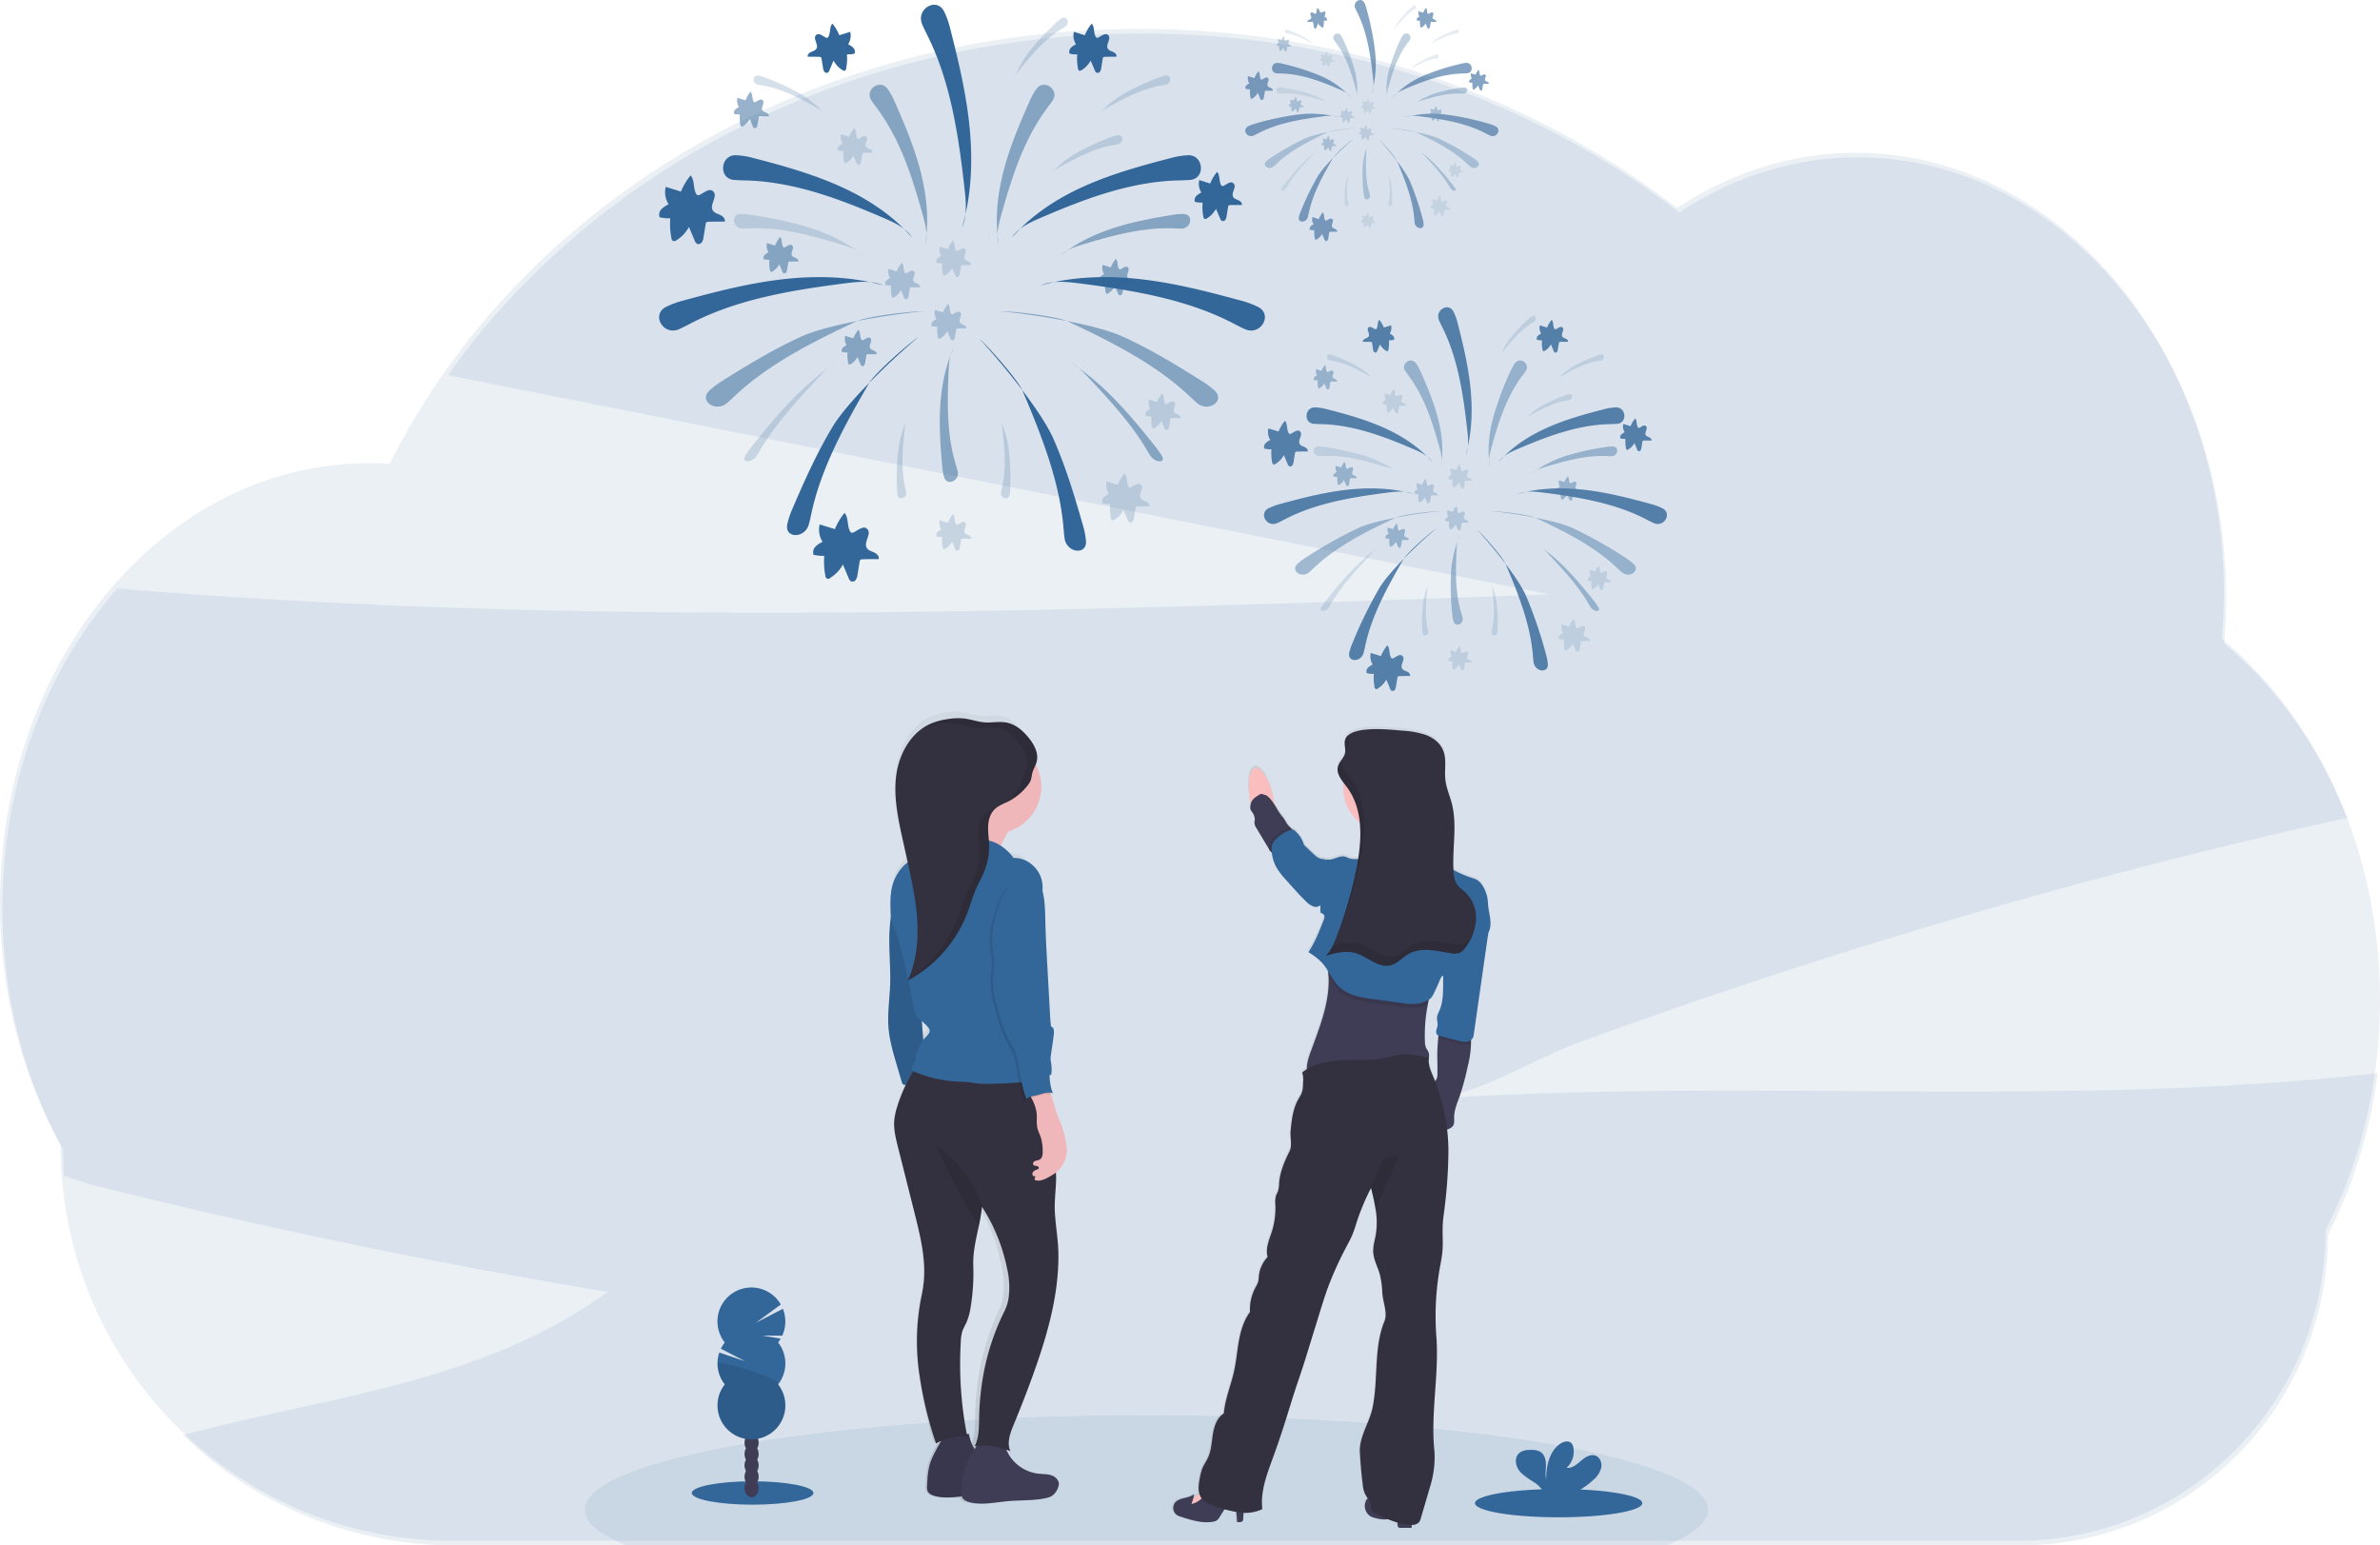 <svg id="e9132ac9-0ebd-419d-9811-844b4d88d8cc" data-name="Layer 1" xmlns="http://www.w3.org/2000/svg" xmlns:xlink="http://www.w3.org/1999/xlink" width="1144" height="742.88" viewBox="0 0 1144 742.88"><defs><linearGradient id="b150bed3-50d4-4a2d-b475-394527b87b3c" x1="495.92" y1="801.36" x2="495.92" y2="420.45" gradientUnits="userSpaceOnUse"><stop offset="0" stop-color="gray" stop-opacity="0.25"/><stop offset="0.54" stop-color="gray" stop-opacity="0.12"/><stop offset="1" stop-color="gray" stop-opacity="0.1"/></linearGradient><linearGradient id="eba2aeb6-e081-474a-b312-4768ced23b8d" x1="591.52" y1="620.32" x2="744.51" y2="620.32" xlink:href="#b150bed3-50d4-4a2d-b475-394527b87b3c"/></defs><title>fireworks</title><path d="M1170.92,594.43a244,244,0,0,1-8.87,40.62A229.22,229.22,0,0,1,1147,672c0,82.52-66.1,149.4-147.65,149.4H246.25A186.29,186.29,0,0,1,116,768.36l1-.25c69.46-18.42,142.75-24.77,203-68.53q-123.08-20.42-244.78-50.7c-5-1.26-10.68-3.16-16.51-5.13-.27-4.16-.42-8.35-.42-12.57-.37-.67-.73-1.35-1.09-2q-2.38-4.41-4.58-9c-14.93-31-23.46-66.91-23.46-105.23,0-60.44,21.23-115,55.25-153.5C313.2,380.39,543.44,372.36,773,364.29L571.63,324.23,243.29,258.89C313.14,160.21,436.41,94.67,576.83,94.67c98.82,0,189.14,32.46,258.34,86.08,25.44-16.91,54.73-26.56,85.9-26.56,64.9,0,121.63,41.73,152.44,104,0,0,0,0,0,.05,15.58,31.5,24.52,68.23,24.52,107.47,0,7-.29,14-.86,20.9,0,.41-.06.81-.1,1.22,21.4,17.81,39.35,41.11,52.41,68.2.16.32.32.66.47,1q3.43,7.15,6.38,14.66l-.19,0q-12.6,2.79-25.17,5.68Q995.5,508.67,862.52,553.22q-38.12,12.76-76,26.62c-21.32,7.79-48.74,25.47-70.84,26.94,151.1-10.13,303.41,4.64,453.81-12.19Z" transform="translate(-28 -78.56)" fill="#336699" opacity="0.1"/><path d="M1172,559.22c0-71.94-30.06-135.47-76-173.67q.95-10.91,1-22.12C1097,246.64,1017.73,152,920,152c-31.18,0-60.47,9.65-85.91,26.56C764.89,124.9,674.56,92.44,575.74,92.44c-160.79,0-299.1,85.93-360.46,209.16-3.41-.24-6.84-.37-10.3-.37-97.74,0-177,94.68-177,211.48,0,42.93,10.72,82.88,29.12,116.23h0c0,105.08,84.19,190.27,188,190.27H998.24c81.54,0,147.64-66.89,147.64-149.39h0C1162.44,637.64,1172,599.76,1172,559.22Z" transform="translate(-28 -78.56)" fill="#336699" opacity="0.1"/><path d="M849,804.29c0,5.14-5.1,10.09-14.49,14.69-1.68.83-3.51,1.65-5.46,2.46H329c-1.95-.81-3.78-1.63-5.46-2.46-9.39-4.6-14.49-9.55-14.49-14.69,0-25.06,120.88-45.37,270-45.37S849,779.23,849,804.29Z" transform="translate(-28 -78.56)" fill="#336699" opacity="0.1"/><ellipse cx="361.76" cy="717.68" rx="29.24" ry="5.62" fill="#336699"/><ellipse cx="361.27" cy="715.29" rx="3.4" ry="4.46" fill="#3f3d56"/><ellipse cx="361.27" cy="709.84" rx="3.4" ry="4.46" fill="#3f3d56"/><ellipse cx="361.27" cy="704.39" rx="3.4" ry="4.46" fill="#3f3d56"/><ellipse cx="361.27" cy="698.95" rx="3.4" ry="4.46" fill="#3f3d56"/><ellipse cx="361.27" cy="693.5" rx="3.4" ry="4.46" fill="#3f3d56"/><ellipse cx="361.27" cy="688.05" rx="3.4" ry="4.46" fill="#3f3d56"/><ellipse cx="361.27" cy="682.61" rx="3.4" ry="4.46" fill="#3f3d56"/><path d="M402,723.89a15.65,15.65,0,0,0,1.27-1.86l-8.94-1.47,9.67.07a16.35,16.35,0,0,0,.31-12.92l-13,6.73,12-8.8a16.31,16.31,0,1,0-26.93,18.25,16.35,16.35,0,0,0-1.86,3l11.61,6-12.38-4.16a16.33,16.33,0,0,0,2.63,15.32,16.31,16.31,0,1,0,25.63,0,16.32,16.32,0,0,0,0-20.17Z" transform="translate(-28 -78.56)" fill="#336699"/><path d="M372.89,734a16.24,16.24,0,0,0,3.49,10.09,16.31,16.31,0,1,0,25.63,0C404.2,741.28,372.89,732.14,372.89,734Z" transform="translate(-28 -78.56)" opacity="0.1"/><g opacity="0.8"><path d="M708.62,253.18c-2.43-3.31-7.45.27-5.18,3.69.59.89,1.24,1.76,1.86,2.58,7.47,10.09,11.34,22.34,14.67,34.44.82,3,1.61,6.15.68,9.09,1.34-7.87.47-16-1.55-23.71s-5.15-15.1-8.39-22.39A19.93,19.93,0,0,0,708.62,253.18Z" transform="translate(-28 -78.56)" fill="#336699" opacity="0.5"/><path d="M660.14,274.39c-5-.16-5.68,7.49-.66,7.89,1.32.1,2.64.13,3.91.17,15.43.42,30,6,44.05,12,3.44,1.47,7,3.13,9.07,6.29-6.32-7.33-14.65-12.7-23.5-16.65s-18.29-6.53-27.72-8.95A23.55,23.55,0,0,0,660.14,274.39Z" transform="translate(-28 -78.56)" fill="#336699"/><path d="M661.53,293.18c-3.18.12-2.46,4.64.74,4.67.84,0,1.68,0,2.48-.07,9.73-.39,19.7,2.29,29.37,5.25,2.38.72,4.88,1.55,6.61,3.32a52.91,52.91,0,0,0-17.17-8.81,131.8,131.8,0,0,0-18.68-4.11A17.07,17.07,0,0,0,661.53,293.18Z" transform="translate(-28 -78.56)" fill="#336699" opacity="0.2"/><path d="M726.67,377.27c.9,3.05,5.1,1.24,4.33-1.88-.2-.81-.44-1.61-.67-2.38-2.8-9.33-2.67-19.65-2.21-29.76.12-2.47.29-5.11,1.58-7.22a52.94,52.94,0,0,0-4.27,18.82,131,131,0,0,0,.65,19.12A16.93,16.93,0,0,0,726.67,377.27Z" transform="translate(-28 -78.56)" fill="#336699" opacity="0.5"/><path d="M667.33,248.93c-1.91-.33-2.06,2.46-.15,2.88.5.12,1,.2,1.49.28,5.86,1,11.47,3.87,16.87,6.87a9.16,9.16,0,0,1,3.53,2.82,32.21,32.21,0,0,0-9.14-7.44,79.22,79.22,0,0,0-10.63-4.83A10.36,10.36,0,0,0,667.33,248.93Z" transform="translate(-28 -78.56)" fill="#336699" opacity="0.2"/><path d="M637.75,322.9c-4.86,2.5-.75,9.37,4.24,7.09,1.31-.6,2.58-1.27,3.8-1.9,14.86-7.7,32.11-10.54,49.09-12.72,4.16-.54,8.6-1,12.46.64-10.51-3-21.69-3.21-32.5-1.95s-21.32,4-31.73,6.82A28.22,28.22,0,0,0,637.75,322.9Z" transform="translate(-28 -78.56)" fill="#336699"/><path d="M651.64,349.63c-3.5,3.26,2,7.11,5.62,4,1-.82,1.87-1.68,2.75-2.5,10.64-10,24.71-17.11,38.72-23.66,3.44-1.61,17.59-3.26,21.37-3.17-9.87.89-30,4-39,8a216.31,216.31,0,0,0-25.42,14.27A26.94,26.94,0,0,0,651.64,349.63Z" transform="translate(-28 -78.56)" fill="#336699" opacity="0.5"/><path d="M676.56,392.31c-1,4.66,5.65,4.73,6.89.07.32-1.22.58-2.45.83-3.62,3.08-14.27,10.61-28.12,18.41-41.48,1.92-3.28,12.63-12.67,15.79-14.75-7.62,6.34-22.45,20.34-27.51,28.78a216.23,216.23,0,0,0-12.81,26.19A26.88,26.88,0,0,0,676.56,392.31Z" transform="translate(-28 -78.56)" fill="#336699"/><path d="M726.72,228.48c-2.38-4.86-9.18-.87-7,4.11.57,1.3,1.2,2.58,1.81,3.79,7.32,14.82,9.84,32,11.73,48.82.46,4.13.85,8.54-.83,12.34,3.07-10.38,3.48-21.46,2.42-32.19s-3.57-21.18-6.21-31.54A27.76,27.76,0,0,0,726.72,228.48Z" transform="translate(-28 -78.56)" fill="#336699"/><path d="M688.82,236.73a.78.78,0,0,0,.41.12c.26,0,.45-.26.56-.5.59-1.29.25-3,1.17-4.06a14,14,0,0,1,2.22,3.73l3.49-1.09a5.23,5.23,0,0,1-.66,4,5.28,5.28,0,0,1,1.64,1.11,1.81,1.81,0,0,1,.43,1.85,8.87,8.87,0,0,1-2.46.25,16,16,0,0,1-.27,4.58.85.85,0,0,1-.3.59c-.25.16-.59,0-.85-.14a8.16,8.16,0,0,1-2.87-3.05l-1.3,3.1a1.37,1.37,0,0,1-.58.78,1,1,0,0,1-1.09-.38,2.79,2.79,0,0,1-.38-1.17l-.49-3a.65.65,0,0,0-.16-.41.7.7,0,0,0-.51-.15c-1.24,0-2.47-.05-3.7,0-.21-.65.44-1.26,1.07-1.54s1.38-.48,1.7-1.09c.64-1.25-1-3-.32-4.06C686.4,235,687.74,236.2,688.82,236.73Z" transform="translate(-28 -78.56)" fill="#336699"/><path d="M756.21,253.18c2.43-3.31,7.44.27,5.18,3.69-.6.89-1.24,1.76-1.86,2.58-7.47,10.09-11.34,22.34-14.68,34.44-.82,3-1.61,6.15-.67,9.09-1.34-7.87-.47-16,1.55-23.71a146.49,146.49,0,0,1,8.38-22.39A20.57,20.57,0,0,1,756.21,253.18Z" transform="translate(-28 -78.56)" fill="#336699" opacity="0.5"/><path d="M804.68,274.39c5-.16,5.68,7.49.66,7.89-1.31.1-2.64.13-3.9.17-15.44.42-30,6-44.05,12-3.44,1.47-7.06,3.13-9.07,6.29,6.32-7.33,14.64-12.7,23.5-16.65s18.28-6.53,27.72-8.95A23.55,23.55,0,0,1,804.68,274.39Z" transform="translate(-28 -78.56)" fill="#336699"/><path d="M803.29,293.18c3.19.12,2.47,4.64-.73,4.67-.84,0-1.68,0-2.48-.07-9.74-.39-19.7,2.29-29.37,5.25-2.38.72-4.89,1.55-6.61,3.32a52.91,52.91,0,0,1,17.17-8.81A131.8,131.8,0,0,1,800,293.43,17,17,0,0,1,803.29,293.18Z" transform="translate(-28 -78.56)" fill="#336699" opacity="0.5"/><path d="M797.5,248.93c1.91-.33,2.06,2.46.15,2.88-.5.12-1,.2-1.49.28-5.86,1-11.48,3.87-16.88,6.87a9.13,9.13,0,0,0-3.52,2.82,32.17,32.17,0,0,1,9.13-7.44,79.92,79.92,0,0,1,10.64-4.83A10.36,10.36,0,0,1,797.5,248.93Z" transform="translate(-28 -78.56)" fill="#336699" opacity="0.2"/><path d="M747.61,383.06c-.43,1.89-3.06.95-2.71-1,.09-.51.21-1,.32-1.48,1.33-5.8.85-12.08.17-18.22a9.2,9.2,0,0,0-1.25-4.34,32.37,32.37,0,0,1,3.35,11.3,79.94,79.94,0,0,1,.35,11.67A10,10,0,0,1,747.61,383.06Z" transform="translate(-28 -78.56)" fill="#336699" opacity="0.2"/><path d="M796.27,370.45c1.5,2.53-2.18,2.36-3.8-.18-.42-.66-.81-1.33-1.18-2-4.56-7.76-11.49-15.43-18.48-22.83a25.43,25.43,0,0,0-5.73-5,90.57,90.57,0,0,1,15,12.84c4.48,4.69,8.44,9.57,12.32,14.45A23.68,23.68,0,0,1,796.27,370.45Z" transform="translate(-28 -78.56)" fill="#336699" opacity="0.5"/><path d="M663.14,370.45c-1.5,2.53,2.18,2.36,3.79-.18.43-.66.82-1.33,1.19-2,4.56-7.76,11.49-15.43,18.48-22.83a25.21,25.21,0,0,1,5.73-5,90.16,90.16,0,0,0-15,12.84c-4.48,4.69-8.45,9.57-12.32,14.45A23.68,23.68,0,0,0,663.14,370.45Z" transform="translate(-28 -78.56)" fill="#336699" opacity="0.2"/><path d="M711.83,383.06c.43,1.89,3.06.95,2.71-1-.09-.51-.21-1-.32-1.48-1.33-5.8-.85-12.08-.17-18.22a9.2,9.2,0,0,1,1.25-4.34,32.37,32.37,0,0,0-3.35,11.3A79.94,79.94,0,0,0,711.6,381,10,10,0,0,0,711.83,383.06Z" transform="translate(-28 -78.56)" fill="#336699" opacity="0.2"/><path d="M782.16,268c1.91-.34,2.06,2.46.15,2.88-.5.11-1,.19-1.49.28-5.86,1-11.47,3.87-16.88,6.86a9.32,9.32,0,0,0-3.52,2.83,32.42,32.42,0,0,1,9.14-7.45,80.5,80.5,0,0,1,10.63-4.83A10.33,10.33,0,0,1,782.16,268Z" transform="translate(-28 -78.56)" fill="#336699" opacity="0.2"/><path d="M764.27,230.59c1.65-1,2.83,1.51,1.21,2.61-.42.29-.86.56-1.27.81-5.07,3.12-9.2,7.88-13.09,12.68a9.07,9.07,0,0,0-2.21,3.94,32.3,32.3,0,0,1,5.69-10.32,79.66,79.66,0,0,1,8.06-8.46A9.83,9.83,0,0,1,764.27,230.59Z" transform="translate(-28 -78.56)" fill="#336699" opacity="0.2"/><path d="M827.08,322.9c4.86,2.5.75,9.37-4.24,7.09-1.31-.6-2.59-1.27-3.8-1.9-14.86-7.7-32.12-10.54-49.09-12.72-4.16-.54-8.6-1-12.46.64,10.5-3,21.69-3.21,32.5-1.95s21.32,4,31.73,6.82A28.48,28.48,0,0,1,827.08,322.9Z" transform="translate(-28 -78.56)" fill="#336699"/><path d="M813.19,349.63c3.49,3.26-2,7.11-5.63,4-.95-.82-1.87-1.68-2.74-2.5-10.65-10-24.72-17.11-38.72-23.66-3.44-1.61-17.6-3.26-21.37-3.17,9.87.89,30,4,39,8a216.44,216.44,0,0,1,25.43,14.27A26.94,26.94,0,0,1,813.19,349.63Z" transform="translate(-28 -78.56)" fill="#336699" opacity="0.5"/><path d="M772,397.63c.43,4.76-6.21,4-6.85-.79-.17-1.25-.27-2.5-.37-3.69-1.27-14.55-7-29.24-13.07-43.46-1.49-3.49-10.94-14.16-13.82-16.61,6.77,7.24,19.73,23,23.69,32A215.87,215.87,0,0,1,771,392.66,27.51,27.51,0,0,1,772,397.63Z" transform="translate(-28 -78.56)" fill="#336699"/><path d="M776,236.73a.78.78,0,0,1-.41.12c-.27,0-.45-.26-.56-.5-.6-1.29-.25-3-1.17-4.06a14,14,0,0,0-2.22,3.73l-3.49-1.09a5.19,5.19,0,0,0,.66,4,5.33,5.33,0,0,0-1.65,1.11,1.83,1.83,0,0,0-.42,1.85,8.83,8.83,0,0,0,2.46.25,16.36,16.36,0,0,0,.26,4.58.89.89,0,0,0,.3.59.86.86,0,0,0,.86-.14,8.16,8.16,0,0,0,2.87-3.05l1.3,3.1a1.33,1.33,0,0,0,.58.78.93.93,0,0,0,1.08-.38,2.66,2.66,0,0,0,.39-1.17l.48-3a.72.72,0,0,1,.17-.41.7.7,0,0,1,.51-.15c1.23,0,2.47-.05,3.7,0,.21-.65-.45-1.26-1.08-1.54s-1.37-.48-1.69-1.09c-.64-1.25,1-3,.31-4.06C778.43,235,777.09,236.2,776,236.73Z" transform="translate(-28 -78.56)" fill="#336699"/><path d="M786.54,380.51a.9.9,0,0,1-.41.13c-.27,0-.45-.27-.56-.51-.59-1.29-.25-3-1.17-4.06a14,14,0,0,0-2.22,3.73l-3.49-1.08a5.21,5.21,0,0,0,.66,4,5.46,5.46,0,0,0-1.64,1.11,1.81,1.81,0,0,0-.43,1.85,8.87,8.87,0,0,0,2.46.25,16,16,0,0,0,.27,4.58.83.83,0,0,0,.3.59c.25.16.59,0,.85-.14a8.16,8.16,0,0,0,2.87-3l1.3,3.1a1.37,1.37,0,0,0,.58.78.94.94,0,0,0,1.09-.38,2.74,2.74,0,0,0,.38-1.17l.49-3a.65.65,0,0,1,.16-.41.7.7,0,0,1,.51-.15c1.23,0,2.47-.05,3.7,0,.21-.65-.44-1.26-1.07-1.54s-1.38-.48-1.7-1.09c-.64-1.25,1-3,.32-4.06C789,378.74,787.62,380,786.54,380.51Z" transform="translate(-28 -78.56)" fill="#336699" opacity="0.2"/><path d="M816.13,284.13a.8.8,0,0,1-.42.13c-.26,0-.44-.27-.55-.51-.6-1.29-.26-3-1.17-4.05a13.75,13.75,0,0,0-2.22,3.72l-3.49-1.08a5.17,5.17,0,0,0,.66,4,5.24,5.24,0,0,0-1.65,1.12,1.83,1.83,0,0,0-.43,1.84,8.94,8.94,0,0,0,2.47.25,16.45,16.45,0,0,0,.26,4.59.87.87,0,0,0,.3.58.84.84,0,0,0,.85-.14,8,8,0,0,0,2.88-3.05l1.29,3.1a1.37,1.37,0,0,0,.58.78.93.93,0,0,0,1.09-.38,2.62,2.62,0,0,0,.39-1.17l.48-2.95a.86.86,0,0,1,.16-.42.78.78,0,0,1,.52-.15c1.23,0,2.46,0,3.69,0,.22-.65-.44-1.26-1.07-1.54s-1.38-.48-1.69-1.09c-.64-1.25,1-3,.31-4.06C818.55,282.36,817.2,283.6,816.13,284.13Z" transform="translate(-28 -78.56)" fill="#336699"/><path d="M697.84,394.93a1.08,1.08,0,0,1-.57.17c-.37,0-.63-.37-.78-.7-.83-1.8-.35-4.13-1.63-5.65a19.34,19.34,0,0,0-3.09,5.19l-4.87-1.51a7.27,7.27,0,0,0,.92,5.57,7.74,7.74,0,0,0-2.29,1.56,2.57,2.57,0,0,0-.6,2.58,12.49,12.49,0,0,0,3.44.34,22.48,22.48,0,0,0,.37,6.39.9.9,0,0,0,1.6.62,11.19,11.19,0,0,0,4-4.25l1.81,4.32a1.92,1.92,0,0,0,.81,1.09,1.32,1.32,0,0,0,1.52-.53,3.82,3.82,0,0,0,.53-1.64l.68-4.11a1,1,0,0,1,.22-.58,1.06,1.06,0,0,1,.72-.21c1.72-.05,3.44-.06,5.15-.05.3-.91-.62-1.76-1.49-2.15s-1.92-.67-2.36-1.52c-.9-1.74,1.42-4.16.43-5.66C701.21,392.46,699.34,394.19,697.84,394.93Z" transform="translate(-28 -78.56)" fill="#336699"/><path d="M648.63,287a1.22,1.22,0,0,1-.58.17c-.36,0-.62-.37-.78-.7-.82-1.8-.35-4.14-1.62-5.65a19.47,19.47,0,0,0-3.1,5.18l-4.86-1.5a7.19,7.19,0,0,0,.92,5.57,7.27,7.27,0,0,0-2.29,1.56,2.53,2.53,0,0,0-.6,2.57,12.42,12.42,0,0,0,3.44.35,22.84,22.84,0,0,0,.36,6.39,1.17,1.17,0,0,0,.42.81c.36.23.82,0,1.19-.2a11.31,11.31,0,0,0,4-4.24l1.81,4.32a1.9,1.9,0,0,0,.8,1.08,1.3,1.3,0,0,0,1.52-.52,3.88,3.88,0,0,0,.54-1.64l.67-4.11a1.1,1.1,0,0,1,.23-.59,1,1,0,0,1,.72-.2c1.71-.05,3.43-.07,5.15-.05.29-.92-.62-1.76-1.5-2.15s-1.92-.67-2.36-1.52c-.89-1.74,1.42-4.16.44-5.66C652,284.53,650.13,286.27,648.63,287Z" transform="translate(-28 -78.56)" fill="#336699"/><path d="M798,353.84a.67.67,0,0,1-.3.1.59.59,0,0,1-.42-.38c-.44-1-.18-2.2-.86-3a10.23,10.23,0,0,0-1.64,2.75l-2.59-.8a3.84,3.84,0,0,0,.49,3,3.91,3.91,0,0,0-1.22.82,1.37,1.37,0,0,0-.31,1.37,6.19,6.19,0,0,0,1.82.18,11.76,11.76,0,0,0,.2,3.4.62.62,0,0,0,.22.43c.19.12.44,0,.63-.1a6,6,0,0,0,2.12-2.26l1,2.3a1,1,0,0,0,.43.57.7.7,0,0,0,.81-.28,2,2,0,0,0,.28-.87l.36-2.18a.56.56,0,0,1,.12-.31.52.52,0,0,1,.38-.11c.92,0,1.83,0,2.74,0,.16-.48-.33-.93-.79-1.14s-1-.36-1.26-.81c-.47-.92.76-2.21.23-3S798.76,353.45,798,353.84Z" transform="translate(-28 -78.56)" fill="#336699" opacity="0.2"/><path d="M731.11,392.44a.59.59,0,0,1-.31.09c-.19,0-.33-.19-.41-.37-.44-1-.19-2.2-.86-3a10.26,10.26,0,0,0-1.65,2.75l-2.58-.8a3.8,3.8,0,0,0,.49,3,4.12,4.12,0,0,0-1.22.83,1.35,1.35,0,0,0-.32,1.37,6.62,6.62,0,0,0,1.83.18,12.14,12.14,0,0,0,.19,3.4.67.67,0,0,0,.22.43c.19.12.44,0,.63-.11a5.9,5.9,0,0,0,2.13-2.25l1,2.29a1.07,1.07,0,0,0,.43.58.7.7,0,0,0,.81-.28,2,2,0,0,0,.28-.87l.36-2.19a.51.51,0,0,1,.12-.3.52.52,0,0,1,.38-.11c.91,0,1.82,0,2.74,0,.15-.49-.33-.94-.8-1.14s-1-.36-1.25-.81c-.48-.93.75-2.21.23-3S731.91,392.05,731.11,392.44Z" transform="translate(-28 -78.56)" fill="#336699" opacity="0.2"/><path d="M666.41,257.35a.69.69,0,0,1-.3.09c-.2,0-.34-.2-.42-.38-.44-.95-.19-2.19-.86-3a10.32,10.32,0,0,0-1.65,2.76l-2.58-.8a3.81,3.81,0,0,0,.49,3,3.94,3.94,0,0,0-1.22.83,1.34,1.34,0,0,0-.32,1.36,6.66,6.66,0,0,0,1.83.19,12,12,0,0,0,.19,3.39.63.63,0,0,0,.23.43.62.62,0,0,0,.63-.1,6,6,0,0,0,2.12-2.26l1,2.3a1,1,0,0,0,.43.57.69.69,0,0,0,.81-.27,2,2,0,0,0,.28-.88l.36-2.18a.56.56,0,0,1,.12-.31.52.52,0,0,1,.38-.11c.91,0,1.83,0,2.74,0,.15-.48-.33-.93-.8-1.14s-1-.35-1.25-.81c-.48-.92.76-2.2.23-3S667.21,257,666.41,257.35Z" transform="translate(-28 -78.56)" fill="#336699" opacity="0.5"/><path d="M700.84,333.48a.75.75,0,0,1-.3.09c-.2,0-.33-.2-.41-.38-.44-.95-.19-2.19-.87-3a10.55,10.55,0,0,0-1.64,2.76l-2.59-.8a3.91,3.91,0,0,0,.49,3,3.78,3.78,0,0,0-1.21.83,1.33,1.33,0,0,0-.32,1.36,6.59,6.59,0,0,0,1.82.19,12,12,0,0,0,.2,3.39.62.62,0,0,0,.22.43.62.62,0,0,0,.63-.1A6.08,6.08,0,0,0,699,339l1,2.3a1,1,0,0,0,.43.57.68.68,0,0,0,.8-.28,2,2,0,0,0,.29-.87l.36-2.18a.41.41,0,0,1,.5-.42l2.73,0c.16-.48-.32-.93-.79-1.14s-1-.35-1.25-.81c-.48-.92.75-2.21.23-3S701.64,333.08,700.84,333.48Z" transform="translate(-28 -78.56)" fill="#336699" opacity="0.5"/><path d="M675.85,303.8a.53.53,0,0,1-.3.09c-.2,0-.33-.2-.41-.38-.44-.95-.19-2.19-.87-3a10.28,10.28,0,0,0-1.64,2.76l-2.59-.8a3.9,3.9,0,0,0,.49,3,3.94,3.94,0,0,0-1.22.83,1.36,1.36,0,0,0-.31,1.36,6.55,6.55,0,0,0,1.82.19,12,12,0,0,0,.2,3.39.6.6,0,0,0,.22.43.62.62,0,0,0,.63-.1,6.05,6.05,0,0,0,2.13-2.25l1,2.29a1,1,0,0,0,.42.57.68.68,0,0,0,.81-.27,2,2,0,0,0,.29-.87l.35-2.19a.56.56,0,0,1,.12-.31.64.64,0,0,1,.39-.11l2.73,0c.16-.48-.33-.93-.79-1.13s-1-.36-1.26-.82c-.47-.92.76-2.2.24-3S676.65,303.4,675.85,303.8Z" transform="translate(-28 -78.56)" fill="#336699" opacity="0.5"/><path d="M783.19,310.79a.75.75,0,0,1-.3.09c-.2,0-.33-.2-.41-.38-.44-.95-.19-2.19-.87-3a10.28,10.28,0,0,0-1.64,2.76l-2.59-.8a3.9,3.9,0,0,0,.49,3,3.94,3.94,0,0,0-1.22.83,1.35,1.35,0,0,0-.31,1.36,6.55,6.55,0,0,0,1.82.19,12,12,0,0,0,.2,3.39.62.62,0,0,0,.22.43.62.62,0,0,0,.63-.1,6.08,6.08,0,0,0,2.13-2.26l1,2.3a1,1,0,0,0,.43.57.69.69,0,0,0,.8-.28,2,2,0,0,0,.29-.87l.36-2.18a.55.55,0,0,1,.11-.31.53.53,0,0,1,.39-.11l2.73,0c.16-.48-.33-.93-.79-1.14s-1-.35-1.26-.81c-.47-.92.76-2.21.24-3S784,310.39,783.19,310.79Z" transform="translate(-28 -78.56)" fill="#336699" opacity="0.5"/><path d="M731.11,305a.69.69,0,0,1-.31.09c-.19,0-.33-.2-.41-.38-.44-1-.19-2.19-.86-3a10.32,10.32,0,0,0-1.65,2.76l-2.58-.8a3.81,3.81,0,0,0,.49,3,3.94,3.94,0,0,0-1.22.83,1.34,1.34,0,0,0-.32,1.36,6.62,6.62,0,0,0,1.83.19,12,12,0,0,0,.19,3.39.67.67,0,0,0,.22.43.62.62,0,0,0,.63-.1,6,6,0,0,0,2.13-2.26l1,2.3a1,1,0,0,0,.43.57.7.7,0,0,0,.81-.27,2,2,0,0,0,.28-.88l.36-2.18a.56.56,0,0,1,.12-.31.52.52,0,0,1,.38-.11c.91,0,1.82,0,2.74,0,.15-.48-.33-.93-.8-1.14s-1-.35-1.25-.81c-.48-.92.75-2.2.23-3S731.91,304.55,731.11,305Z" transform="translate(-28 -78.56)" fill="#336699" opacity="0.2"/><path d="M714.76,312.06a.62.62,0,0,1-.3.09c-.2,0-.33-.2-.41-.38-.44-.95-.19-2.19-.87-3a10.28,10.28,0,0,0-1.64,2.76l-2.59-.8a3.9,3.9,0,0,0,.49,3,3.94,3.94,0,0,0-1.22.83,1.36,1.36,0,0,0-.31,1.36,6.55,6.55,0,0,0,1.82.19,12,12,0,0,0,.2,3.39.62.62,0,0,0,.22.43.62.62,0,0,0,.63-.1,6.08,6.08,0,0,0,2.13-2.26l1,2.3a1,1,0,0,0,.43.57.67.67,0,0,0,.8-.27,2,2,0,0,0,.29-.87l.36-2.19a.55.55,0,0,1,.11-.31.64.64,0,0,1,.39-.11l2.73,0c.16-.48-.33-.93-.79-1.14s-1-.35-1.26-.81c-.47-.92.76-2.2.24-3S715.56,311.66,714.76,312.06Z" transform="translate(-28 -78.56)" fill="#336699" opacity="0.3"/><path d="M699.53,269a.85.85,0,0,1-.31.09c-.19,0-.33-.2-.41-.38-.44-.95-.19-2.19-.86-3a10.32,10.32,0,0,0-1.65,2.76l-2.58-.8a3.82,3.82,0,0,0,.49,3,4.09,4.09,0,0,0-1.22.82,1.36,1.36,0,0,0-.32,1.37,6.29,6.29,0,0,0,1.83.18,12.12,12.12,0,0,0,.19,3.4.67.67,0,0,0,.22.43.62.62,0,0,0,.63-.1,6,6,0,0,0,2.13-2.26l1,2.3a1,1,0,0,0,.43.57.7.7,0,0,0,.81-.28,2,2,0,0,0,.28-.87l.36-2.18a.56.56,0,0,1,.12-.31.52.52,0,0,1,.38-.11c.91,0,1.83,0,2.74,0,.15-.48-.33-.93-.8-1.14s-1-.36-1.25-.81c-.48-.92.75-2.21.23-3S700.33,268.63,699.53,269Z" transform="translate(-28 -78.56)" fill="#336699" opacity="0.2"/><path d="M729.54,325.18a.59.59,0,0,1-.31.09c-.19,0-.33-.2-.41-.38-.44-.95-.19-2.19-.86-3a10.32,10.32,0,0,0-1.65,2.76l-2.58-.8a3.81,3.81,0,0,0,.49,3,3.94,3.94,0,0,0-1.22.83,1.35,1.35,0,0,0-.32,1.37,7.07,7.07,0,0,0,1.83.18,12,12,0,0,0,.19,3.39.62.62,0,0,0,.22.43c.19.13.44,0,.64-.1a6,6,0,0,0,2.12-2.25l1,2.29a1,1,0,0,0,.43.57.68.68,0,0,0,.81-.27,2,2,0,0,0,.28-.87l.36-2.19a.56.56,0,0,1,.12-.31.63.63,0,0,1,.38-.11c.91,0,1.83,0,2.74,0,.15-.49-.33-.94-.8-1.14s-1-.36-1.25-.81c-.48-.93.75-2.21.23-3S730.34,324.78,729.54,325.18Z" transform="translate(-28 -78.56)" fill="#336699" opacity="0.3"/></g><g opacity="0.6"><path d="M672.46,95.46a2,2,0,0,0-3.25,2.32c.37.56.78,1.11,1.17,1.63,4.69,6.33,7.12,14,9.22,21.63.51,1.87,1,3.86.42,5.71a35.59,35.59,0,0,0-1-14.9,92.28,92.28,0,0,0-5.27-14.06A12.23,12.23,0,0,0,672.46,95.46Z" transform="translate(-28 -78.56)" fill="#336699" opacity="0.5"/><path d="M642,108.79c-3.17-.1-3.57,4.7-.42,5,.83.06,1.66.08,2.46.1,9.7.27,18.86,3.79,27.67,7.56,2.17.93,4.44,2,5.7,4a41.55,41.55,0,0,0-14.76-10.46,108.23,108.23,0,0,0-17.42-5.62A14.32,14.32,0,0,0,642,108.79Z" transform="translate(-28 -78.56)" fill="#336699"/><path d="M642.88,120.59c-2,.08-1.55,2.92.47,2.94.52,0,1,0,1.55,0,6.12-.25,12.38,1.44,18.46,3.29a9.61,9.61,0,0,1,4.15,2.09,33.5,33.5,0,0,0-10.79-5.54A83.72,83.72,0,0,0,645,120.75,11.3,11.3,0,0,0,642.88,120.59Z" transform="translate(-28 -78.56)" fill="#336699" opacity="0.2"/><path d="M683.8,173.42c.57,1.92,3.21.78,2.73-1.17-.13-.52-.28-1-.43-1.5-1.75-5.86-1.67-12.35-1.38-18.7a9.43,9.43,0,0,1,1-4.53A33.33,33.33,0,0,0,683,159.34a82.86,82.86,0,0,0,.41,12A11.09,11.09,0,0,0,683.8,173.42Z" transform="translate(-28 -78.56)" fill="#336699" opacity="0.5"/><path d="M646.53,92.8c-1.21-.21-1.3,1.54-.1,1.81.32.07.63.12.93.17,3.69.63,7.21,2.43,10.61,4.31a5.69,5.69,0,0,1,2.21,1.78,20.28,20.28,0,0,0-5.74-4.68,49.43,49.43,0,0,0-6.68-3A6,6,0,0,0,646.53,92.8Z" transform="translate(-28 -78.56)" fill="#336699" opacity="0.2"/><path d="M627.94,139.27c-3.05,1.57-.47,5.88,2.67,4.45.82-.37,1.62-.79,2.38-1.19,9.34-4.84,20.18-6.62,30.84-8,2.62-.33,5.41-.63,7.83.41a52.8,52.8,0,0,0-20.42-1.23A133.4,133.4,0,0,0,631.31,138,17.15,17.15,0,0,0,627.94,139.27Z" transform="translate(-28 -78.56)" fill="#336699"/><path d="M636.67,156.06c-2.2,2.05,1.23,4.47,3.53,2.5.6-.51,1.18-1.06,1.72-1.57,6.69-6.28,15.53-10.75,24.33-14.87,2.16-1,11-2,13.43-2-6.2.55-18.87,2.49-24.5,5.05a135.79,135.79,0,0,0-16,9A17,17,0,0,0,636.67,156.06Z" transform="translate(-28 -78.56)" fill="#336699" opacity="0.5"/><path d="M652.32,182.87c-.64,2.93,3.55,3,4.33,0,.2-.77.37-1.54.53-2.28,1.93-9,6.66-17.67,11.56-26.06,1.2-2.05,7.93-8,9.92-9.26-4.79,4-14.11,12.77-17.28,18.08a135.13,135.13,0,0,0-8,16.45A18.15,18.15,0,0,0,652.32,182.87Z" transform="translate(-28 -78.56)" fill="#336699"/><path d="M683.84,79.94c-1.5-3-5.77-.54-4.41,2.59.35.82.75,1.62,1.13,2.38,4.6,9.31,6.19,20.08,7.37,30.67.29,2.6.54,5.36-.52,7.75a53,53,0,0,0,1.52-20.22A134.09,134.09,0,0,0,685,83.29,17.83,17.83,0,0,0,683.84,79.94Z" transform="translate(-28 -78.56)" fill="#336699"/><path d="M660,85.13a.57.57,0,0,0,.25.08.46.46,0,0,0,.35-.32c.38-.81.16-1.86.74-2.55a8.78,8.78,0,0,1,1.39,2.34L665,84a3.29,3.29,0,0,1-.42,2.52,3.23,3.23,0,0,1,1,.7,1.14,1.14,0,0,1,.26,1.16,5.71,5.71,0,0,1-1.55.15,9.93,9.93,0,0,1-.16,2.88.54.54,0,0,1-.19.37.52.52,0,0,1-.53-.09,5,5,0,0,1-1.81-1.91l-.81,2a.82.82,0,0,1-.37.48.57.57,0,0,1-.68-.23,1.7,1.7,0,0,1-.24-.74l-.31-1.86a.42.42,0,0,0-.1-.26.45.45,0,0,0-.32-.09c-.78,0-1.55,0-2.32,0-.14-.41.27-.8.67-1s.86-.3,1.06-.69c.41-.78-.64-1.87-.19-2.55S659.35,84.8,660,85.13Z" transform="translate(-28 -78.56)" fill="#336699"/><path d="M702.36,95.46a2,2,0,0,1,3.26,2.32c-.38.56-.78,1.11-1.17,1.63-4.69,6.33-7.13,14-9.22,21.63-.52,1.87-1,3.86-.43,5.71a35.6,35.6,0,0,1,1-14.9,91.23,91.23,0,0,1,5.27-14.06A12.18,12.18,0,0,1,702.36,95.46Z" transform="translate(-28 -78.56)" fill="#336699" opacity="0.5"/><path d="M732.82,108.79c3.16-.1,3.57,4.7.41,5-.82.06-1.66.08-2.45.1-9.7.27-18.87,3.79-27.68,7.56-2.16.93-4.43,2-5.69,4a41.55,41.55,0,0,1,14.76-10.46,108.44,108.44,0,0,1,17.41-5.62A14.5,14.5,0,0,1,732.82,108.79Z" transform="translate(-28 -78.56)" fill="#336699"/><path d="M732,120.59c2,.08,1.54,2.92-.47,2.94-.53,0-1.05,0-1.55,0-6.12-.25-12.38,1.44-18.46,3.29a9.55,9.55,0,0,0-4.15,2.09,33.4,33.4,0,0,1,10.79-5.54,83.72,83.72,0,0,1,11.74-2.58A11.3,11.3,0,0,1,732,120.59Z" transform="translate(-28 -78.56)" fill="#336699" opacity="0.5"/><path d="M728.3,92.8c1.21-.21,1.3,1.54.1,1.81-.32.07-.63.12-.94.17-3.68.63-7.21,2.43-10.6,4.31a5.69,5.69,0,0,0-2.21,1.78,20.24,20.24,0,0,1,5.73-4.68,50.12,50.12,0,0,1,6.69-3A5.79,5.79,0,0,1,728.3,92.8Z" transform="translate(-28 -78.56)" fill="#336699" opacity="0.2"/><path d="M697,177.06c-.27,1.19-1.92.6-1.7-.61,0-.32.13-.63.2-.93.84-3.64.53-7.59.11-11.45a5.78,5.78,0,0,0-.79-2.72,20.23,20.23,0,0,1,2.1,7.1,51.4,51.4,0,0,1,.23,7.33A6.13,6.13,0,0,1,697,177.06Z" transform="translate(-28 -78.56)" fill="#336699" opacity="0.2"/><path d="M727.53,169.14c.94,1.59-1.37,1.48-2.38-.11-.27-.42-.51-.84-.75-1.24-2.86-4.87-7.22-9.69-11.61-14.34a16.07,16.07,0,0,0-3.59-3.11,56.94,56.94,0,0,1,9.43,8.07c2.82,2.94,5.3,6,7.74,9.08A15.94,15.94,0,0,1,727.53,169.14Z" transform="translate(-28 -78.56)" fill="#336699" opacity="0.5"/><path d="M643.89,169.14c-.94,1.59,1.37,1.48,2.39-.11.26-.42.51-.84.74-1.24,2.86-4.87,7.22-9.69,11.61-14.34a16.12,16.12,0,0,1,3.6-3.11,57,57,0,0,0-9.44,8.07c-2.81,2.94-5.3,6-7.74,9.08A15.94,15.94,0,0,0,643.89,169.14Z" transform="translate(-28 -78.56)" fill="#336699" opacity="0.2"/><path d="M674.48,177.06c.27,1.19,1.92.6,1.71-.61-.06-.32-.13-.63-.2-.93-.84-3.64-.54-7.59-.11-11.45a5.66,5.66,0,0,1,.78-2.72,20.23,20.23,0,0,0-2.1,7.1,50,50,0,0,0-.22,7.33A6.87,6.87,0,0,0,674.48,177.06Z" transform="translate(-28 -78.56)" fill="#336699" opacity="0.2"/><path d="M718.67,104.76c1.2-.21,1.29,1.55.09,1.81-.31.07-.63.12-.93.18-3.69.62-7.21,2.43-10.61,4.31a5.83,5.83,0,0,0-2.21,1.77,20.25,20.25,0,0,1,5.74-4.67,49.49,49.49,0,0,1,6.68-3A6.54,6.54,0,0,1,718.67,104.76Z" transform="translate(-28 -78.56)" fill="#336699" opacity="0.2"/><path d="M707.42,81.27c1-.64,1.78,1,.77,1.64l-.8.51c-3.18,2-5.78,5-8.23,8a5.69,5.69,0,0,0-1.38,2.47,20.15,20.15,0,0,1,3.57-6.48,49.88,49.88,0,0,1,5.06-5.31A6.46,6.46,0,0,1,707.42,81.27Z" transform="translate(-28 -78.56)" fill="#336699" opacity="0.2"/><path d="M746.89,139.27c3.05,1.57.47,5.88-2.67,4.45-.82-.37-1.62-.79-2.39-1.19-9.33-4.84-20.17-6.62-30.83-8-2.62-.33-5.41-.63-7.83.41a52.76,52.76,0,0,1,20.41-1.23A133.26,133.26,0,0,1,743.52,138,17.64,17.64,0,0,1,746.89,139.27Z" transform="translate(-28 -78.56)" fill="#336699"/><path d="M738.16,156.06c2.2,2.05-1.23,4.47-3.53,2.5-.6-.51-1.18-1.06-1.73-1.57-6.69-6.28-15.52-10.75-24.33-14.87-2.15-1-11.05-2-13.42-2,6.2.55,18.86,2.49,24.49,5.05a135.12,135.12,0,0,1,16,9A17,17,0,0,1,738.16,156.06Z" transform="translate(-28 -78.56)" fill="#336699" opacity="0.5"/><path d="M712.3,186.22c.27,3-3.9,2.5-4.3-.5-.1-.78-.17-1.57-.24-2.32-.79-9.14-4.4-18.37-8.21-27.3-.93-2.2-6.87-8.9-8.67-10.44,4.25,4.55,12.39,14.44,14.88,20.1a136.38,136.38,0,0,1,5.92,17.34A16.58,16.58,0,0,1,712.3,186.22Z" transform="translate(-28 -78.56)" fill="#336699"/><path d="M714.8,85.13a.61.61,0,0,1-.26.08c-.16,0-.28-.17-.35-.32-.37-.81-.16-1.86-.73-2.55a8.81,8.81,0,0,0-1.4,2.34L709.87,84a3.24,3.24,0,0,0,.42,2.52,3.23,3.23,0,0,0-1,.7,1.14,1.14,0,0,0-.27,1.16,5.79,5.79,0,0,0,1.55.15,10.3,10.3,0,0,0,.17,2.88.54.54,0,0,0,.19.37.52.52,0,0,0,.53-.09,5,5,0,0,0,1.81-1.91l.81,2a.85.85,0,0,0,.36.48.58.58,0,0,0,.69-.23,1.7,1.7,0,0,0,.24-.74l.31-1.86a.42.42,0,0,1,.1-.26.45.45,0,0,1,.32-.09c.77,0,1.55,0,2.32,0,.14-.41-.28-.8-.67-1s-.87-.3-1.07-.69c-.4-.78.65-1.87.2-2.55S715.48,84.8,714.8,85.13Z" transform="translate(-28 -78.56)" fill="#336699"/><path d="M721.42,175.46a.61.61,0,0,1-.26.08c-.17,0-.28-.17-.35-.32-.37-.81-.16-1.86-.73-2.55a8.71,8.71,0,0,0-1.4,2.34l-2.19-.68a3.28,3.28,0,0,0,.41,2.52,3.48,3.48,0,0,0-1,.7,1.14,1.14,0,0,0-.27,1.16,5.79,5.79,0,0,0,1.55.15,10.37,10.37,0,0,0,.16,2.89.53.53,0,0,0,.19.36c.16.1.37,0,.54-.09a5.08,5.08,0,0,0,1.8-1.91l.82,1.95a.86.86,0,0,0,.36.49.58.58,0,0,0,.68-.24,1.71,1.71,0,0,0,.25-.74l.3-1.85a.58.58,0,0,1,.1-.27.46.46,0,0,1,.33-.09c.77,0,1.55,0,2.32,0,.13-.41-.28-.8-.67-1s-.87-.3-1.07-.69c-.4-.78.64-1.87.2-2.55S722.1,175.13,721.42,175.46Z" transform="translate(-28 -78.56)" fill="#336699" opacity="0.2"/><path d="M740,114.91a.65.65,0,0,1-.26.08c-.17,0-.28-.17-.35-.32-.38-.81-.16-1.86-.74-2.55a8.94,8.94,0,0,0-1.39,2.34l-2.2-.68a3.29,3.29,0,0,0,.42,2.52,3.19,3.19,0,0,0-1,.7,1.14,1.14,0,0,0-.27,1.16,5.75,5.75,0,0,0,1.55.15,10.37,10.37,0,0,0,.16,2.89.53.53,0,0,0,.19.36.52.52,0,0,0,.53-.09,5,5,0,0,0,1.81-1.91l.82,2a.86.86,0,0,0,.36.49.58.58,0,0,0,.68-.24,1.58,1.58,0,0,0,.24-.74l.31-1.85a.43.43,0,0,1,.1-.27.45.45,0,0,1,.32-.09c.78,0,1.55,0,2.33,0,.13-.41-.28-.8-.68-1s-.86-.3-1.06-.69c-.41-.78.64-1.87.2-2.55S740.68,114.58,740,114.91Z" transform="translate(-28 -78.56)" fill="#336699"/><path d="M665.69,184.52a.66.66,0,0,1-.36.11c-.23,0-.39-.23-.49-.44-.52-1.14-.22-2.6-1-3.55a12.08,12.08,0,0,0-1.94,3.26l-3.06-1a4.54,4.54,0,0,0,.58,3.5,4.77,4.77,0,0,0-1.44,1,1.61,1.61,0,0,0-.38,1.62,7.89,7.89,0,0,0,2.16.21,14.65,14.65,0,0,0,.23,4,.76.76,0,0,0,.27.51c.22.14.51,0,.74-.12A7.18,7.18,0,0,0,663.5,191l1.13,2.71a1.19,1.19,0,0,0,.51.68.8.8,0,0,0,1-.33,2.29,2.29,0,0,0,.34-1l.42-2.58a.71.71,0,0,1,.15-.37.69.69,0,0,1,.45-.13c1.08,0,2.15,0,3.23,0,.19-.57-.39-1.1-.94-1.35s-1.2-.42-1.48-.95c-.56-1.1.89-2.62.27-3.56C667.81,183,666.64,184.05,665.69,184.52Z" transform="translate(-28 -78.56)" fill="#336699"/><path d="M634.77,116.72a.76.76,0,0,1-.36.11c-.23,0-.39-.24-.49-.45-.52-1.13-.22-2.59-1-3.55a12.24,12.24,0,0,0-1.94,3.26l-3.06-.94a4.54,4.54,0,0,0,.58,3.5,4.6,4.6,0,0,0-1.44,1,1.57,1.57,0,0,0-.37,1.61,7.42,7.42,0,0,0,2.15.22,14.56,14.56,0,0,0,.23,4,.76.76,0,0,0,.27.52c.22.14.51,0,.74-.13a7.23,7.23,0,0,0,2.52-2.66l1.13,2.71a1.23,1.23,0,0,0,.51.68.8.8,0,0,0,.95-.33,2.29,2.29,0,0,0,.34-1l.42-2.58a.71.71,0,0,1,.15-.37.69.69,0,0,1,.45-.13c1.08,0,2.15,0,3.23,0,.19-.57-.38-1.11-.94-1.35s-1.2-.42-1.48-1c-.56-1.09.89-2.61.28-3.55C636.89,115.16,635.72,116.25,634.77,116.72Z" transform="translate(-28 -78.56)" fill="#336699"/><path d="M728.59,158.71a.32.32,0,0,1-.19,0c-.12,0-.21-.12-.26-.23-.27-.6-.11-1.38-.54-1.89a6.6,6.6,0,0,0-1,1.73l-1.63-.5a2.43,2.43,0,0,0,.31,1.86,2.39,2.39,0,0,0-.76.52.84.84,0,0,0-.2.86,4.38,4.38,0,0,0,1.14.12,7.26,7.26,0,0,0,.13,2.13.4.4,0,0,0,.14.27c.11.08.27,0,.39-.07a3.7,3.7,0,0,0,1.34-1.41l.6,1.44a.62.62,0,0,0,.27.36.45.45,0,0,0,.51-.17,1.49,1.49,0,0,0,.18-.55l.22-1.37a.36.36,0,0,1,.08-.2.38.38,0,0,1,.24-.07c.57,0,1.14,0,1.71,0,.1-.31-.2-.59-.49-.72s-.65-.22-.79-.51c-.3-.58.47-1.39.14-1.89S729.1,158.46,728.59,158.71Z" transform="translate(-28 -78.56)" fill="#336699" opacity="0.2"/><path d="M686.59,183a.32.32,0,0,1-.19,0c-.12,0-.21-.12-.26-.23-.27-.6-.11-1.38-.54-1.89a6.6,6.6,0,0,0-1,1.73l-1.63-.5a2.43,2.43,0,0,0,.31,1.86,2.39,2.39,0,0,0-.76.52.84.84,0,0,0-.2.86,4,4,0,0,0,1.14.11,7.31,7.31,0,0,0,.13,2.14.43.43,0,0,0,.13.27.4.4,0,0,0,.4-.07,3.7,3.7,0,0,0,1.34-1.41l.6,1.44a.66.66,0,0,0,.27.36.46.46,0,0,0,.51-.17,1.31,1.31,0,0,0,.17-.55l.23-1.37a.36.36,0,0,1,.08-.2.33.33,0,0,1,.24-.07c.57,0,1.14,0,1.71,0,.1-.31-.2-.59-.49-.72s-.65-.23-.79-.51c-.3-.58.47-1.39.14-1.89S687.09,182.71,686.59,183Z" transform="translate(-28 -78.56)" fill="#336699" opacity="0.2"/><path d="M646,98.08a.47.47,0,0,1-.19.06.33.33,0,0,1-.26-.24c-.28-.6-.12-1.38-.55-1.88a6.45,6.45,0,0,0-1,1.73l-1.62-.5a2.4,2.4,0,0,0,.3,1.86,2.34,2.34,0,0,0-.76.52.84.84,0,0,0-.2.86,4,4,0,0,0,1.15.11,7.61,7.61,0,0,0,.12,2.13.4.4,0,0,0,.14.28c.12.07.27,0,.39-.07a3.73,3.73,0,0,0,1.34-1.42l.6,1.44a.65.65,0,0,0,.27.37.44.44,0,0,0,.51-.18,1.28,1.28,0,0,0,.18-.55l.22-1.37a.27.27,0,0,1,.32-.26c.57,0,1.14,0,1.72,0,.09-.3-.21-.59-.5-.71s-.64-.23-.79-.51c-.3-.58.47-1.39.15-1.89S646.45,97.83,646,98.08Z" transform="translate(-28 -78.56)" fill="#336699" opacity="0.5"/><path d="M667.58,145.91a.42.42,0,0,1-.19.06c-.12,0-.21-.13-.26-.24-.28-.6-.12-1.38-.54-1.88a6.23,6.23,0,0,0-1,1.73l-1.62-.5a2.4,2.4,0,0,0,.31,1.86,2.38,2.38,0,0,0-.77.52.85.85,0,0,0-.2.85,4.06,4.06,0,0,0,1.15.12,7.61,7.61,0,0,0,.12,2.13.38.38,0,0,0,.14.27c.12.08.28,0,.4-.06a3.78,3.78,0,0,0,1.33-1.42l.61,1.44a.59.59,0,0,0,.27.36.41.41,0,0,0,.5-.17,1.19,1.19,0,0,0,.18-.55l.23-1.37a.32.32,0,0,1,.07-.19.34.34,0,0,1,.24-.07c.57,0,1.15,0,1.72,0,.1-.3-.21-.59-.5-.72s-.64-.22-.79-.51c-.29-.58.48-1.38.15-1.88S668.08,145.66,667.58,145.91Z" transform="translate(-28 -78.56)" fill="#336699" opacity="0.5"/><path d="M651.88,127.27a.32.32,0,0,1-.19,0c-.12,0-.21-.12-.26-.23-.28-.6-.12-1.38-.54-1.89a6.38,6.38,0,0,0-1,1.73l-1.62-.5a2.39,2.39,0,0,0,.31,1.86,2.55,2.55,0,0,0-.77.52.86.86,0,0,0-.2.86,4,4,0,0,0,1.15.11,7.66,7.66,0,0,0,.12,2.14.3.3,0,0,0,.54.2,3.75,3.75,0,0,0,1.33-1.41l.61,1.44a.66.66,0,0,0,.27.36.43.43,0,0,0,.5-.18,1.24,1.24,0,0,0,.18-.54l.23-1.38a.25.25,0,0,1,.31-.26l1.72,0c.1-.3-.21-.58-.5-.71s-.64-.23-.79-.51c-.3-.58.48-1.39.15-1.89S652.38,127,651.88,127.27Z" transform="translate(-28 -78.56)" fill="#336699" opacity="0.5"/><path d="M719.32,131.66a.34.34,0,0,1-.19.05c-.13,0-.21-.12-.26-.23-.28-.6-.12-1.38-.55-1.89a6.6,6.6,0,0,0-1,1.73l-1.62-.5a2.38,2.38,0,0,0,.3,1.86,2.51,2.51,0,0,0-.76.52.84.84,0,0,0-.2.86,4,4,0,0,0,1.15.11,7.66,7.66,0,0,0,.12,2.14.4.4,0,0,0,.14.27.38.38,0,0,0,.39-.07,3.78,3.78,0,0,0,1.34-1.41l.6,1.44a.66.66,0,0,0,.27.36.44.44,0,0,0,.51-.18,1.24,1.24,0,0,0,.18-.54l.22-1.38a.36.36,0,0,1,.08-.19.33.33,0,0,1,.24-.07l1.72,0c.09-.3-.21-.58-.5-.71s-.64-.23-.79-.51c-.3-.58.47-1.39.15-1.89S719.82,131.41,719.32,131.66Z" transform="translate(-28 -78.56)" fill="#336699" opacity="0.5"/><path d="M686.59,128a.32.32,0,0,1-.19,0c-.12,0-.21-.12-.26-.23-.27-.6-.11-1.38-.54-1.89a6.6,6.6,0,0,0-1,1.73l-1.63-.5a2.43,2.43,0,0,0,.31,1.86,2.39,2.39,0,0,0-.76.52.84.84,0,0,0-.2.86,4.38,4.38,0,0,0,1.14.12,7.26,7.26,0,0,0,.13,2.13.43.43,0,0,0,.13.27c.12.08.28,0,.4-.07a3.7,3.7,0,0,0,1.34-1.41l.6,1.44a.62.62,0,0,0,.27.36.46.46,0,0,0,.51-.17,1.31,1.31,0,0,0,.17-.55l.23-1.37a.36.36,0,0,1,.08-.2.38.38,0,0,1,.24-.07c.57,0,1.14,0,1.71,0,.1-.31-.2-.59-.49-.72s-.65-.22-.79-.51c-.3-.58.47-1.39.14-1.89S687.09,127.74,686.59,128Z" transform="translate(-28 -78.56)" fill="#336699" opacity="0.2"/><path d="M676.33,132.45a.39.39,0,0,1-.2.06c-.12,0-.2-.12-.26-.23-.27-.6-.11-1.38-.54-1.89a6.6,6.6,0,0,0-1,1.73l-1.63-.5a2.43,2.43,0,0,0,.31,1.86,2.51,2.51,0,0,0-.76.52.84.84,0,0,0-.2.86,4,4,0,0,0,1.14.11,7.69,7.69,0,0,0,.13,2.14.4.4,0,0,0,.14.27.38.38,0,0,0,.39-.07,3.78,3.78,0,0,0,1.34-1.41l.6,1.44a.66.66,0,0,0,.27.36.44.44,0,0,0,.51-.18,1.38,1.38,0,0,0,.18-.54l.22-1.38a.27.27,0,0,1,.32-.26c.57,0,1.14,0,1.72,0,.09-.3-.21-.58-.5-.71s-.64-.23-.79-.51c-.3-.58.47-1.39.14-1.89S676.83,132.21,676.33,132.45Z" transform="translate(-28 -78.56)" fill="#336699" opacity="0.3"/><path d="M666.75,105.42a.42.42,0,0,1-.19.06c-.12,0-.21-.13-.26-.24-.27-.6-.11-1.38-.54-1.88a6.29,6.29,0,0,0-1,1.73l-1.63-.51a2.43,2.43,0,0,0,.31,1.86,2.56,2.56,0,0,0-.76.52.85.85,0,0,0-.2.86,4.38,4.38,0,0,0,1.14.12,7.26,7.26,0,0,0,.13,2.13.41.41,0,0,0,.13.27c.12.08.28,0,.4-.06a3.8,3.8,0,0,0,1.34-1.42l.6,1.44a.62.62,0,0,0,.27.36.43.43,0,0,0,.51-.17,1.31,1.31,0,0,0,.17-.55l.23-1.37a.36.36,0,0,1,.08-.2.32.32,0,0,1,.24-.06c.57,0,1.14,0,1.71,0,.1-.31-.2-.59-.49-.72s-.65-.22-.79-.51c-.3-.58.47-1.38.14-1.88S667.25,105.17,666.75,105.42Z" transform="translate(-28 -78.56)" fill="#336699" opacity="0.2"/><path d="M685.61,140.7a.34.34,0,0,1-.19.05c-.13,0-.21-.12-.26-.23-.28-.6-.12-1.38-.55-1.89a6.5,6.5,0,0,0-1,1.74l-1.62-.51a2.42,2.42,0,0,0,.3,1.86,2.63,2.63,0,0,0-.76.52.84.84,0,0,0-.2.86,4.45,4.45,0,0,0,1.15.12,7.61,7.61,0,0,0,.12,2.13.4.4,0,0,0,.14.27c.12.08.27,0,.39-.06a3.8,3.8,0,0,0,1.34-1.42l.6,1.44a.62.62,0,0,0,.27.36.45.45,0,0,0,.51-.17,1.32,1.32,0,0,0,.18-.55l.22-1.37a.44.44,0,0,1,.08-.2.38.38,0,0,1,.24-.07c.57,0,1.15,0,1.72,0,.1-.31-.21-.59-.5-.72s-.64-.22-.79-.51c-.3-.58.48-1.39.15-1.89S686.11,140.45,685.61,140.7Z" transform="translate(-28 -78.56)" fill="#336699" opacity="0.3"/></g><path d="M454.64,121.29c-3.65-5-11.19.41-7.78,5.55.89,1.34,1.86,2.65,2.78,3.89,11.24,15.16,17.06,33.58,22.07,51.78,1.23,4.46,2.42,9.23,1,13.65,2-11.83.7-24-2.33-35.64s-7.74-22.7-12.61-33.66A29.89,29.89,0,0,0,454.64,121.29Z" transform="translate(-28 -78.56)" fill="#336699" opacity="0.5"/><path d="M381.77,153.18c-7.58-.23-8.54,11.26-1,11.86,2,.16,4,.21,5.88.26,23.2.63,45.14,9,66.22,18.09,5.17,2.22,10.6,4.72,13.63,9.47-9.5-11-22-19.1-35.33-25S403.68,158,389.5,154.37A36.44,36.44,0,0,0,381.77,153.18Z" transform="translate(-28 -78.56)" fill="#336699"/><path d="M383.85,181.43c-4.78.18-3.7,7,1.12,7,1.26,0,2.51,0,3.71-.1,14.64-.59,29.63,3.45,44.17,7.89,3.57,1.09,7.33,2.33,9.93,5-7.57-6.09-16.6-10.32-25.81-13.25s-18.67-4.64-28.09-6.18A25.6,25.6,0,0,0,383.85,181.43Z" transform="translate(-28 -78.56)" fill="#336699" opacity="0.2"/><path d="M481.77,307.85c1.36,4.59,7.68,1.86,6.53-2.82-.31-1.22-.67-2.43-1-3.58-4.21-14-4-29.55-3.32-44.74.17-3.72.44-7.68,2.38-10.86-4,8.85-5.87,18.64-6.43,28.29s.14,19.24,1,28.75A26.32,26.32,0,0,0,481.77,307.85Z" transform="translate(-28 -78.56)" fill="#336699" opacity="0.5"/><path d="M392.57,114.91c-2.88-.5-3.1,3.7-.22,4.34.75.16,1.51.29,2.23.41,8.82,1.51,17.25,5.82,25.37,10.32,2,1.11,4.09,2.33,5.3,4.25A48.51,48.51,0,0,0,411.52,123a119.47,119.47,0,0,0-16-7.26A16,16,0,0,0,392.57,114.91Z" transform="translate(-28 -78.56)" fill="#336699" opacity="0.2"/><path d="M348.1,226.11c-7.31,3.76-1.13,14.09,6.38,10.66,2-.9,3.88-1.9,5.71-2.85,22.33-11.58,48.27-15.85,73.79-19.14,6.26-.8,12.94-1.51,18.73,1-15.79-4.45-32.6-4.82-48.85-2.93s-32.06,6-47.71,10.26A43,43,0,0,0,348.1,226.11Z" transform="translate(-28 -78.56)" fill="#336699"/><path d="M369,266.3c-5.25,4.9,2.95,10.69,8.46,6,1.44-1.23,2.81-2.53,4.12-3.76,16-15,37.16-25.72,58.22-35.57,5.17-2.42,26.44-4.89,32.12-4.76-14.83,1.33-45.14,6-58.61,12.09S387.35,254,375.06,261.73A41.29,41.29,0,0,0,369,266.3Z" transform="translate(-28 -78.56)" fill="#336699" opacity="0.5"/><path d="M406.44,330.46c-1.53,7,8.5,7.11,10.36.11.49-1.84.88-3.68,1.26-5.44,4.62-21.46,15.95-42.29,27.67-62.36,2.88-4.93,19-19.06,23.73-22.18-11.45,9.53-33.75,30.57-41.35,43.27s-13.54,26-19.26,39.37A41.45,41.45,0,0,0,406.44,330.46Z" transform="translate(-28 -78.56)" fill="#336699"/><path d="M481.86,84.16c-3.58-7.3-13.8-1.3-10.56,6.18.85,2,1.81,3.88,2.71,5.7,11,22.28,14.81,48.05,17.64,73.39.69,6.21,1.29,12.84-1.24,18.55,4.62-15.59,5.23-32.25,3.63-48.38s-5.36-31.85-9.34-47.42A41.38,41.38,0,0,0,481.86,84.16Z" transform="translate(-28 -78.56)" fill="#336699"/><path d="M424.88,96.57a1.14,1.14,0,0,0,.61.18c.4,0,.68-.4.84-.76.9-1.94.38-4.46,1.76-6.09a21,21,0,0,1,3.34,5.59l5.25-1.62a7.8,7.8,0,0,1-1,6,8.17,8.17,0,0,1,2.48,1.68,2.75,2.75,0,0,1,.64,2.78,13.22,13.22,0,0,1-3.71.37,24.59,24.59,0,0,1-.39,6.9,1.3,1.3,0,0,1-.45.87c-.39.25-.89,0-1.28-.21a12.1,12.1,0,0,1-4.32-4.58l-1.95,4.66a2.09,2.09,0,0,1-.87,1.17,1.41,1.41,0,0,1-1.64-.56,4,4,0,0,1-.58-1.77l-.73-4.44a1.06,1.06,0,0,0-.24-.63,1.16,1.16,0,0,0-.78-.22q-2.78-.08-5.55-.06c-.32-1,.66-1.9,1.61-2.31s2.07-.73,2.55-1.65c1-1.87-1.54-4.48-.47-6.1C421.24,93.9,423.26,95.77,424.88,96.57Z" transform="translate(-28 -78.56)" fill="#336699"/><path d="M526.19,121.29c3.65-5,11.19.41,7.78,5.55-.89,1.34-1.87,2.65-2.79,3.89-11.23,15.16-17,33.58-22.07,51.78-1.23,4.46-2.42,9.23-1,13.65-2-11.83-.7-24,2.33-35.64s7.74-22.7,12.61-33.66A29.89,29.89,0,0,1,526.19,121.29Z" transform="translate(-28 -78.56)" fill="#336699" opacity="0.5"/><path d="M599.06,153.18c7.58-.23,8.54,11.26,1,11.86-2,.16-4,.21-5.88.26-23.2.63-45.14,9-66.22,18.09-5.18,2.22-10.61,4.72-13.63,9.47,9.5-11,22-19.1,35.33-25s27.48-9.82,41.66-13.46A36.63,36.63,0,0,1,599.06,153.18Z" transform="translate(-28 -78.56)" fill="#336699"/><path d="M597,181.43c4.79.18,3.71,7-1.11,7-1.26,0-2.52,0-3.72-.1-14.63-.59-29.62,3.45-44.16,7.89-3.57,1.09-7.34,2.33-9.93,5,7.57-6.09,16.59-10.32,25.81-13.25s18.67-4.64,28.09-6.18A25.56,25.56,0,0,1,597,181.43Z" transform="translate(-28 -78.56)" fill="#336699" opacity="0.5"/><path d="M588.25,114.91c2.88-.5,3.1,3.7.23,4.34-.75.16-1.51.29-2.23.41-8.82,1.51-17.26,5.82-25.38,10.32-2,1.11-4.08,2.33-5.29,4.25A48.51,48.51,0,0,1,569.31,123a119.47,119.47,0,0,1,16-7.26A15.87,15.87,0,0,1,588.25,114.91Z" transform="translate(-28 -78.56)" fill="#336699" opacity="0.2"/><path d="M513.27,316.55c-.65,2.85-4.61,1.43-4.09-1.46.14-.76.32-1.51.48-2.22,2-8.72,1.28-18.17.26-27.39-.25-2.27-.57-4.67-1.88-6.53a48.58,48.58,0,0,1,5,17,121.24,121.24,0,0,1,.53,17.55A15.76,15.76,0,0,1,513.27,316.55Z" transform="translate(-28 -78.56)" fill="#336699" opacity="0.2"/><path d="M586.41,297.59c2.25,3.81-3.28,3.56-5.7-.26-.64-1-1.22-2-1.79-3-6.85-11.65-17.27-23.18-27.77-34.32-2.58-2.73-5.37-5.61-8.62-7.43a135.59,135.59,0,0,1,22.58,19.3c6.74,7,12.69,14.39,18.52,21.72A35.89,35.89,0,0,1,586.41,297.59Z" transform="translate(-28 -78.56)" fill="#336699" opacity="0.5"/><path d="M386.27,297.59c-2.25,3.81,3.28,3.56,5.7-.26.64-1,1.23-2,1.79-3,6.85-11.65,17.28-23.18,27.77-34.32,2.58-2.73,5.37-5.61,8.62-7.43a135.59,135.59,0,0,0-22.58,19.3c-6.74,7-12.69,14.39-18.52,21.72A35.89,35.89,0,0,0,386.27,297.59Z" transform="translate(-28 -78.56)" fill="#336699" opacity="0.2"/><path d="M459.46,316.55c.65,2.85,4.61,1.43,4.09-1.46-.14-.76-.32-1.51-.48-2.22-2-8.72-1.28-18.17-.26-27.39.25-2.27.57-4.67,1.87-6.53a48.77,48.77,0,0,0-5,17,119.83,119.83,0,0,0-.53,17.55A15.76,15.76,0,0,0,459.46,316.55Z" transform="translate(-28 -78.56)" fill="#336699" opacity="0.2"/><path d="M565.2,143.54c2.88-.5,3.1,3.7.22,4.34-.75.16-1.51.29-2.23.41-8.82,1.51-17.25,5.82-25.37,10.32-2,1.11-4.09,2.33-5.3,4.25a48.51,48.51,0,0,1,13.73-11.19,120.75,120.75,0,0,1,16-7.26A16,16,0,0,1,565.2,143.54Z" transform="translate(-28 -78.56)" fill="#336699" opacity="0.2"/><path d="M538.3,87.33c2.48-1.54,4.25,2.27,1.83,3.93-.64.44-1.29.84-1.92,1.22-7.61,4.7-13.83,11.85-19.68,19.06-1.43,1.77-2.92,3.68-3.32,5.92A48.57,48.57,0,0,1,523.76,102a121.61,121.61,0,0,1,12.12-12.72A16,16,0,0,1,538.3,87.33Z" transform="translate(-28 -78.56)" fill="#336699" opacity="0.2"/><path d="M632.73,226.11c7.31,3.76,1.13,14.09-6.38,10.66-2-.9-3.88-1.9-5.71-2.85-22.33-11.58-48.28-15.85-73.79-19.14-6.27-.8-12.94-1.51-18.73,1,15.79-4.45,32.59-4.82,48.85-2.93s32,6,47.71,10.26A43,43,0,0,1,632.73,226.11Z" transform="translate(-28 -78.56)" fill="#336699"/><path d="M611.85,266.3c5.25,4.9-3,10.69-8.46,6-1.44-1.23-2.81-2.53-4.12-3.76-16-15-37.16-25.72-58.22-35.57-5.17-2.42-26.45-4.89-32.13-4.76,14.84,1.33,45.15,6,58.62,12.09s25.94,13.73,38.22,21.45A40.86,40.86,0,0,1,611.85,266.3Z" transform="translate(-28 -78.56)" fill="#336699" opacity="0.5"/><path d="M550,338.46c.64,7.15-9.33,6-10.29-1.19-.26-1.88-.41-3.76-.57-5.55-1.9-21.87-10.53-44-19.65-65.34-2.23-5.24-16.44-21.28-20.76-25,10.17,10.88,29.65,34.55,35.61,48.09s10.17,27.54,14.17,41.48A41.87,41.87,0,0,1,550,338.46Z" transform="translate(-28 -78.56)" fill="#336699"/><path d="M556,96.57a1.15,1.15,0,0,1-.62.18c-.39,0-.67-.4-.84-.76-.89-1.94-.38-4.46-1.75-6.09a20.73,20.73,0,0,0-3.34,5.59l-5.25-1.62a7.84,7.84,0,0,0,1,6,8.25,8.25,0,0,0-2.47,1.68,2.75,2.75,0,0,0-.64,2.78,13.22,13.22,0,0,0,3.71.37,24.22,24.22,0,0,0,.39,6.9,1.26,1.26,0,0,0,.45.87c.39.25.89,0,1.28-.21a12.18,12.18,0,0,0,4.32-4.58l2,4.66a2,2,0,0,0,.87,1.17,1.41,1.41,0,0,0,1.64-.56,4.3,4.3,0,0,0,.58-1.77l.73-4.44a1.06,1.06,0,0,1,.24-.63,1.13,1.13,0,0,1,.77-.22c1.86-.05,3.71-.07,5.56-.06.32-1-.67-1.9-1.61-2.31s-2.08-.73-2.55-1.65c-1-1.87,1.53-4.48.47-6.1C559.59,93.9,557.57,95.77,556,96.57Z" transform="translate(-28 -78.56)" fill="#336699"/><path d="M571.79,312.73a1.42,1.42,0,0,1-.62.18c-.4,0-.68-.4-.84-.76-.9-1.94-.38-4.46-1.76-6.1a21.48,21.48,0,0,0-3.34,5.6L560,310a7.82,7.82,0,0,0,1,6,8.17,8.17,0,0,0-2.48,1.68,2.75,2.75,0,0,0-.64,2.78,13.6,13.6,0,0,0,3.71.37,24.5,24.5,0,0,0,.39,6.89,1.32,1.32,0,0,0,.45.88,1.27,1.27,0,0,0,1.28-.21,12.18,12.18,0,0,0,4.32-4.58l2,4.66a2.12,2.12,0,0,0,.87,1.17,1.42,1.42,0,0,0,1.64-.57,4,4,0,0,0,.58-1.77l.73-4.43a.83.83,0,0,1,1-.85c1.85-.06,3.7-.07,5.55-.06.32-1-.66-1.9-1.61-2.31s-2.07-.73-2.55-1.65c-1-1.88,1.54-4.49.47-6.1C575.42,310.05,573.4,311.92,571.79,312.73Z" transform="translate(-28 -78.56)" fill="#336699" opacity="0.2"/><path d="M616.26,167.83a1.25,1.25,0,0,1-.61.19,1.13,1.13,0,0,1-.84-.76c-.9-1.95-.38-4.46-1.76-6.1a20.79,20.79,0,0,0-3.34,5.6l-5.25-1.63a7.86,7.86,0,0,0,1,6,8.07,8.07,0,0,0-2.47,1.68,2.74,2.74,0,0,0-.64,2.77,13.22,13.22,0,0,0,3.71.37,24.2,24.2,0,0,0,.39,6.9,1.32,1.32,0,0,0,.45.88,1.28,1.28,0,0,0,1.28-.22,12.23,12.23,0,0,0,4.32-4.57l2,4.66a2.06,2.06,0,0,0,.87,1.16,1.4,1.4,0,0,0,1.64-.56,4.16,4.16,0,0,0,.58-1.77l.73-4.44a1.06,1.06,0,0,1,.24-.62,1.11,1.11,0,0,1,.78-.23c1.85,0,3.7-.07,5.55,0,.32-1-.66-1.9-1.61-2.32s-2.07-.72-2.55-1.64c-1-1.88,1.54-4.49.47-6.1C619.9,165.16,617.88,167,616.26,167.83Z" transform="translate(-28 -78.56)" fill="#336699"/><path d="M438.44,334.41a1.78,1.78,0,0,1-.86.25c-.56,0-.94-.56-1.17-1.06-1.25-2.71-.53-6.21-2.45-8.49a29.06,29.06,0,0,0-4.65,7.8L422,330.64a10.84,10.84,0,0,0,1.39,8.38,11.44,11.44,0,0,0-3.45,2.34,3.84,3.84,0,0,0-.89,3.87,18.67,18.67,0,0,0,5.16.52,34.06,34.06,0,0,0,.55,9.61,1.35,1.35,0,0,0,2.41.92,16.92,16.92,0,0,0,6-6.38l2.72,6.5a2.87,2.87,0,0,0,1.21,1.62,1.93,1.93,0,0,0,2.28-.78,5.69,5.69,0,0,0,.81-2.47l1-6.18a1.55,1.55,0,0,1,.33-.87,1.52,1.52,0,0,1,1.08-.31c2.58-.08,5.17-.1,7.75-.08.44-1.37-.93-2.65-2.25-3.23s-2.89-1-3.55-2.29c-1.35-2.62,2.14-6.25.66-8.5C443.51,330.68,440.69,333.29,438.44,334.41Z" transform="translate(-28 -78.56)" fill="#336699"/><path d="M364.45,172.16a1.78,1.78,0,0,1-.86.25c-.55,0-.94-.55-1.17-1.06-1.25-2.7-.53-6.21-2.45-8.49a29.21,29.21,0,0,0-4.65,7.8L348,168.39a10.88,10.88,0,0,0,1.38,8.38,11.41,11.41,0,0,0-3.45,2.35,3.83,3.83,0,0,0-.89,3.87,18.66,18.66,0,0,0,5.16.51,34.43,34.43,0,0,0,.55,9.61,1.8,1.8,0,0,0,.63,1.22,1.76,1.76,0,0,0,1.78-.29,17,17,0,0,0,6-6.38l2.72,6.49a2.93,2.93,0,0,0,1.21,1.63,2,2,0,0,0,2.28-.79,5.56,5.56,0,0,0,.81-2.46l1-6.19a1.49,1.49,0,0,1,.34-.87,1.54,1.54,0,0,1,1.08-.31q3.87-.1,7.74-.08c.44-1.37-.93-2.65-2.25-3.23s-2.89-1-3.54-2.29c-1.35-2.61,2.13-6.25.65-8.5C369.52,168.43,366.71,171,364.45,172.16Z" transform="translate(-28 -78.56)" fill="#336699"/><path d="M589,272.63a.88.88,0,0,1-.46.14c-.3,0-.5-.3-.62-.56-.67-1.44-.28-3.3-1.3-4.52a15.31,15.31,0,0,0-2.47,4.15l-3.89-1.21a5.83,5.83,0,0,0,.73,4.46,5.71,5.71,0,0,0-1.82,1.24,2,2,0,0,0-.48,2.06,10.12,10.12,0,0,0,2.74.27,18.18,18.18,0,0,0,.3,5.1.9.9,0,0,0,.33.65c.28.18.66,0,1-.15a9.11,9.11,0,0,0,3.19-3.39l1.45,3.45a1.52,1.52,0,0,0,.64.86,1,1,0,0,0,1.21-.42,3,3,0,0,0,.43-1.31l.54-3.28a.85.85,0,0,1,.18-.47.83.83,0,0,1,.58-.16c1.37,0,2.74-.05,4.11,0,.23-.73-.5-1.41-1.2-1.72s-1.53-.53-1.88-1.21c-.72-1.39,1.13-3.32.35-4.52C591.65,270.65,590.15,272,589,272.63Z" transform="translate(-28 -78.56)" fill="#336699" opacity="0.2"/><path d="M488.45,330.66a1.07,1.07,0,0,1-.46.14c-.29,0-.49-.3-.62-.57-.66-1.44-.28-3.3-1.3-4.51a15.51,15.51,0,0,0-2.47,4.14l-3.88-1.2a5.76,5.76,0,0,0,.73,4.45,6,6,0,0,0-1.83,1.25,2,2,0,0,0-.48,2.05,10.2,10.2,0,0,0,2.75.28,17.83,17.83,0,0,0,.29,5.1,1,1,0,0,0,.33.65.94.94,0,0,0,.95-.16,9,9,0,0,0,3.2-3.39l1.44,3.45a1.56,1.56,0,0,0,.65.87,1.05,1.05,0,0,0,1.21-.42,3.12,3.12,0,0,0,.43-1.31l.54-3.29a.78.78,0,0,1,.18-.46.8.8,0,0,1,.57-.16c1.37,0,2.74-.06,4.11-.05.24-.72-.49-1.4-1.19-1.71s-1.53-.54-1.89-1.22c-.71-1.39,1.14-3.32.35-4.51C491.14,328.68,489.65,330.07,488.45,330.66Z" transform="translate(-28 -78.56)" fill="#336699" opacity="0.2"/><path d="M391.19,127.56a1,1,0,0,1-.46.14c-.3,0-.5-.3-.62-.56-.67-1.44-.28-3.3-1.3-4.52a15.31,15.31,0,0,0-2.47,4.15l-3.89-1.21a5.79,5.79,0,0,0,.74,4.46,5.64,5.64,0,0,0-1.83,1.24,2,2,0,0,0-.48,2.05,9.75,9.75,0,0,0,2.74.28,18.18,18.18,0,0,0,.3,5.1.94.94,0,0,0,.33.65c.28.18.66,0,.95-.15a9.11,9.11,0,0,0,3.19-3.39l1.45,3.45a1.52,1.52,0,0,0,.64.86,1,1,0,0,0,1.21-.42,3,3,0,0,0,.43-1.31l.54-3.28a.85.85,0,0,1,.18-.47.83.83,0,0,1,.58-.16c1.37,0,2.74-.05,4.11,0,.23-.73-.5-1.41-1.2-1.72s-1.53-.53-1.88-1.21c-.72-1.39,1.13-3.32.35-4.52C393.88,125.58,392.38,127,391.19,127.56Z" transform="translate(-28 -78.56)" fill="#336699" opacity="0.5"/><path d="M443,242a.91.91,0,0,1-.45.14c-.3,0-.5-.3-.63-.56-.66-1.44-.28-3.3-1.29-4.52a15.6,15.6,0,0,0-2.48,4.15L434.22,240a5.83,5.83,0,0,0,.73,4.46,5.87,5.87,0,0,0-1.83,1.24,2,2,0,0,0-.47,2,9.71,9.71,0,0,0,2.74.28,18.56,18.56,0,0,0,.29,5.1.91.91,0,0,0,.34.65c.28.18.66,0,.94-.15a9.05,9.05,0,0,0,3.2-3.39l1.45,3.45a1.52,1.52,0,0,0,.64.86,1,1,0,0,0,1.21-.42,3.08,3.08,0,0,0,.43-1.31l.54-3.28a.85.85,0,0,1,.18-.47.8.8,0,0,1,.57-.16c1.37,0,2.74,0,4.12,0,.23-.73-.5-1.41-1.2-1.72s-1.53-.53-1.88-1.21c-.72-1.39,1.13-3.32.35-4.52C445.65,240,444.15,241.42,443,242Z" transform="translate(-28 -78.56)" fill="#336699" opacity="0.5"/><path d="M405.38,197.4a.9.9,0,0,1-.45.13c-.3,0-.5-.29-.63-.56-.66-1.44-.28-3.3-1.3-4.51a15.51,15.51,0,0,0-2.47,4.14l-3.88-1.2a5.8,5.8,0,0,0,.73,4.45,6.1,6.1,0,0,0-1.83,1.24,2,2,0,0,0-.47,2.06,9.7,9.7,0,0,0,2.74.27,18.25,18.25,0,0,0,.29,5.11,1,1,0,0,0,.34.65c.28.18.65,0,.94-.16a9.05,9.05,0,0,0,3.2-3.39l1.45,3.45a1.49,1.49,0,0,0,.64.86,1,1,0,0,0,1.21-.41,3.17,3.17,0,0,0,.43-1.31l.54-3.29a.82.82,0,0,1,.18-.46.81.81,0,0,1,.57-.17c1.37,0,2.74-.05,4.11,0,.24-.73-.49-1.4-1.19-1.71s-1.53-.54-1.88-1.22c-.72-1.39,1.13-3.32.34-4.52C408.08,195.42,406.58,196.8,405.38,197.4Z" transform="translate(-28 -78.56)" fill="#336699" opacity="0.5"/><path d="M566.75,207.9a.91.91,0,0,1-.45.14c-.3,0-.5-.3-.62-.57-.67-1.43-.29-3.3-1.3-4.51a15.31,15.31,0,0,0-2.47,4.15L558,205.9a5.8,5.8,0,0,0,.73,4.45,6.07,6.07,0,0,0-1.83,1.25,2,2,0,0,0-.47,2.05,10.09,10.09,0,0,0,2.74.28,18.56,18.56,0,0,0,.29,5.1.94.94,0,0,0,.34.65c.28.18.66,0,.94-.16a8.91,8.91,0,0,0,3.2-3.39l1.45,3.45a1.55,1.55,0,0,0,.64.87,1,1,0,0,0,1.21-.42,3.12,3.12,0,0,0,.43-1.31l.54-3.28a.85.85,0,0,1,.18-.47.8.8,0,0,1,.57-.16c1.37,0,2.75-.05,4.12,0,.23-.73-.5-1.41-1.2-1.72s-1.53-.54-1.88-1.22c-.72-1.39,1.13-3.32.35-4.51C569.45,205.92,568,207.31,566.75,207.9Z" transform="translate(-28 -78.56)" fill="#336699" opacity="0.5"/><path d="M488.45,199.12a1,1,0,0,1-.46.14c-.29,0-.49-.3-.62-.56-.66-1.44-.28-3.3-1.3-4.52a15.57,15.57,0,0,0-2.47,4.15l-3.88-1.21a5.79,5.79,0,0,0,.73,4.46,5.75,5.75,0,0,0-1.83,1.24,2,2,0,0,0-.48,2.05,9.82,9.82,0,0,0,2.75.28,17.81,17.81,0,0,0,.29,5.1.94.94,0,0,0,.33.65,1,1,0,0,0,.95-.15,9.13,9.13,0,0,0,3.2-3.39l1.44,3.45a1.54,1.54,0,0,0,.65.86,1,1,0,0,0,1.21-.42,3.08,3.08,0,0,0,.43-1.31l.54-3.28a.78.78,0,0,1,.18-.47.8.8,0,0,1,.57-.16c1.37,0,2.74-.05,4.11,0,.24-.73-.49-1.41-1.19-1.72s-1.53-.53-1.89-1.21c-.71-1.39,1.14-3.32.35-4.52C491.14,197.14,489.65,198.53,488.45,199.12Z" transform="translate(-28 -78.56)" fill="#336699" opacity="0.2"/><path d="M463.88,209.81a1,1,0,0,1-.46.14c-.29,0-.5-.3-.62-.56-.66-1.44-.28-3.31-1.3-4.52A15.57,15.57,0,0,0,459,209l-3.89-1.21a5.79,5.79,0,0,0,.74,4.46,5.75,5.75,0,0,0-1.83,1.24,2,2,0,0,0-.48,2.05,9.82,9.82,0,0,0,2.75.28,17.81,17.81,0,0,0,.29,5.1.94.94,0,0,0,.33.65,1,1,0,0,0,.95-.15,9.13,9.13,0,0,0,3.2-3.39l1.44,3.45a1.56,1.56,0,0,0,.64.86,1,1,0,0,0,1.22-.42,2.94,2.94,0,0,0,.42-1.31l.54-3.28a.93.93,0,0,1,.18-.47.83.83,0,0,1,.58-.16c1.37,0,2.74-.05,4.11,0,.24-.73-.49-1.41-1.19-1.72s-1.54-.53-1.89-1.21c-.71-1.39,1.14-3.32.35-4.52C466.57,207.83,465.08,209.22,463.88,209.81Z" transform="translate(-28 -78.56)" fill="#336699" opacity="0.3"/><path d="M441,145.12a1,1,0,0,1-.46.14c-.3,0-.5-.3-.62-.57-.66-1.43-.28-3.3-1.3-4.51a15.41,15.41,0,0,0-2.47,4.14l-3.89-1.2a5.76,5.76,0,0,0,.74,4.45,5.83,5.83,0,0,0-1.83,1.25,2,2,0,0,0-.48,2.05,10.13,10.13,0,0,0,2.74.28,18.2,18.2,0,0,0,.3,5.1.94.94,0,0,0,.33.65c.28.18.66,0,.95-.16a9,9,0,0,0,3.19-3.39l1.45,3.45a1.55,1.55,0,0,0,.64.87,1,1,0,0,0,1.21-.42,3,3,0,0,0,.43-1.31l.54-3.28a.85.85,0,0,1,.18-.47.83.83,0,0,1,.58-.16c1.37,0,2.74-.06,4.11-.05.23-.72-.49-1.4-1.2-1.71s-1.53-.54-1.88-1.22c-.72-1.39,1.13-3.32.35-4.51C443.67,143.14,442.17,144.53,441,145.12Z" transform="translate(-28 -78.56)" fill="#336699" opacity="0.2"/><path d="M486.09,229.54a.91.91,0,0,1-.46.13c-.29,0-.49-.29-.62-.56-.66-1.44-.28-3.3-1.3-4.51a15.51,15.51,0,0,0-2.47,4.14l-3.88-1.2a5.76,5.76,0,0,0,.73,4.45,6.1,6.1,0,0,0-1.83,1.24,2,2,0,0,0-.47,2.06,9.7,9.7,0,0,0,2.74.27,18.25,18.25,0,0,0,.29,5.11,1,1,0,0,0,.33.65.94.94,0,0,0,1-.16,9.06,9.06,0,0,0,3.2-3.39l1.44,3.45a1.61,1.61,0,0,0,.65.87,1.05,1.05,0,0,0,1.21-.42,3.12,3.12,0,0,0,.43-1.31l.54-3.29a.85.85,0,0,1,.18-.46.81.81,0,0,1,.57-.17c1.37,0,2.74-.05,4.11,0,.24-.73-.49-1.4-1.19-1.71s-1.53-.54-1.88-1.22c-.72-1.39,1.13-3.32.34-4.51C488.79,227.56,487.29,228.94,486.09,229.54Z" transform="translate(-28 -78.56)" fill="#336699" opacity="0.3"/><path d="M535.13,636.59a14.68,14.68,0,0,0,1.66-7.68,30.47,30.47,0,0,0-.5-3.43,54.78,54.78,0,0,0-1.3-5.81c-.61-2-1.44-3.95-2.16-5.92-1.08-3-1.89-6.08-2.76-9.14-.05-.17-.1-.33-.14-.5-.2-.68-.4-1.36-.61-2a3.77,3.77,0,0,1,1.24.31,2.54,2.54,0,0,1-.55-1,1.33,1.33,0,0,0,0-.19,28.61,28.61,0,0,1-.9-4.55c-.12-1-.18-2-.21-3l.79-.34a19.9,19.9,0,0,0-.38-7.52c.31-2.73.73-5.47,1.09-8.2.18-1.26.34-2.52.47-3.78.16-1.48.11-3.35-1.26-3.72-.28-2.12-.4-4.27-.51-6.42q-.57-11.24-1.16-22.47c-.39-7.51-.78-15-.94-22.54l0-1.54a58.1,58.1,0,0,0-1.26-12.76,19.83,19.83,0,0,0,0-2.31,15.24,15.24,0,0,0-.18-1.91,13.58,13.58,0,0,0-.52-2.25,14.1,14.1,0,0,0-2.72-4.87,12.53,12.53,0,0,0-9.45-4.66h-.38c-.32-.45-.65-.88-1-1.31a25.17,25.17,0,0,0-2.19-2.42,21,21,0,0,0-2.74-2.27c.47-1,1-2.12,1.5-3.15.67-1.35,1.34-2.64,2-3.76a19.68,19.68,0,0,0,3.64-1.59,22.86,22.86,0,0,0,11.51-20.1,24.28,24.28,0,0,0-.49-4.86,23.53,23.53,0,0,0-2.07-5.91c.12-.34.24-.68.34-1l.06-.23a10.25,10.25,0,0,0-.42-6,14.7,14.7,0,0,0-.94-2.16c-.24-.47-.5-.93-.77-1.37-.14-.23-.28-.45-.43-.67-.29-.43-.59-.86-.89-1.26l-.27-.35a27.6,27.6,0,0,0-1.85-2.2,21.06,21.06,0,0,0-3-2.71,13.23,13.23,0,0,0-5-2.31,14.93,14.93,0,0,0-3.19-.3c-.65,0-1.29,0-1.94.07-1.29.06-2.59.16-3.88.15q-.65,0-1.29-.06a49.06,49.06,0,0,1-6.73-1.4c-.37-.09-.74-.17-1.12-.24s-.75-.14-1.13-.19a21.13,21.13,0,0,0-3.08-.18l-1,0c-1,0-2.05.17-3.07.32l-1,.16a29.15,29.15,0,0,0-7.48,2.22c-.32.14-.62.3-.93.46l-.19.1-.73.42-.15.09-.78.5-.07.05c-7.38,5-11.74,14.36-12.84,23.69a55.15,55.15,0,0,0-.3,8.9c.29,7.53,1.84,15.05,3.39,22.44l2,9.32c.09.41.18.83.26,1.24l-.22.18a20.66,20.66,0,0,0-5.9,8.32,30.89,30.89,0,0,0-1.81,11.63v0c0,1,0,2,.05,3.06s.06,2,.16,3.07l-.15,1.26c-.17,1.51-.32,3-.41,4.56-.08,1.22-.13,2.44-.15,3.67-.17,7.81.62,15.63.37,23.44,0,.21,0,.41,0,.62a1.34,1.34,0,0,1,0,.2c-.18,4.38-.64,8.75-.8,13.12a61.27,61.27,0,0,0,.07,6.91c.45,6.14,2.1,12.1,3.74,18l2.34,8.45a2.3,2.3,0,0,0,.59,1.16,1.8,1.8,0,0,0,1.31.27c-.26.56-.5,1.13-.74,1.7a77.9,77.9,0,0,0-3.16,8.83,33.38,33.38,0,0,0-1.38,6.86,24,24,0,0,0,0,2.94.09.09,0,0,0,0,.07,55.28,55.28,0,0,0,1.69,9.61q2.22,9.33,4.43,18.66c0,.06,0,.13,0,.19q1.54,6.45,3.08,12.91c2,8.6,4.1,17.26,4.48,26.12a56.18,56.18,0,0,1-.93,13.27,115.77,115.77,0,0,0-1.15,39.81A196.35,196.35,0,0,0,477,772.21l.78-.39c.5-.26,1-.5,1.52-.73l-.33.6c-.08.14-.16.27-.23.41q-1.28,2.24-2.38,4.56c-.13.24-.24.49-.36.74a35,35,0,0,0-1.59,3.92C473.2,785,473,789,472.85,792.9a6.05,6.05,0,0,0,.19,2.25,4.66,4.66,0,0,0,3.35,2.51,21.14,21.14,0,0,0,5.91.73,52.44,52.44,0,0,0,6.45-.54,1.52,1.52,0,0,0,.06.2.19.19,0,0,0,0,.07c.51,1.41,2,2.12,3.35,2.51a21.33,21.33,0,0,0,6.65.71c3.68-.1,7.39-.82,11.07-1.17,5.82-.56,11.74-.16,17.44-1.52a8.31,8.31,0,0,0,2.41-.88,8,8,0,0,0,3-4.23,6,6,0,0,0,.35-1.38c.19-2.06-1.51-3.85-3.35-4.52s-3.84-.57-5.78-.78a17.92,17.92,0,0,1-10.65-5.16,19.41,19.41,0,0,1-4.26-6.49c.62.22,1.23.45,1.85.7a6.77,6.77,0,0,1-.3-.82,9.33,9.33,0,0,1-.4-2,11.25,11.25,0,0,1,0-2.17,32,32,0,0,1,2.5-8.6q4.35-11.12,8.22-22.43c6.52-19,12.08-38.84,12-59.1,0-7.32-1.35-14.24-1.61-21.56-.17-4.93.5-9.85.59-14.78,0-.5,0-1,0-1.5q0-1.14-.06-2.28A13.48,13.48,0,0,0,535.13,636.59ZM474,572.19a5.55,5.55,0,0,1-1.8,2.87c-.22.23-.43.48-.62.72s-.35.43-.51.64q-.26-3.76-.54-7.51l-.12-1.63.3.25.24.22a20.16,20.16,0,0,1,2.24,2.38,3.64,3.64,0,0,1,.78,1.43,2.17,2.17,0,0,1,0,.62Zm36.19,129.39a23.31,23.31,0,0,1-1.85,6.3,120.3,120.3,0,0,0-9.54,29.9,138.57,138.57,0,0,0-2.11,20.67c-.08,4.72.08,9.63-1.57,14-.14.37-.29.72-.45,1.08l.77-.12c-.2.38-.4.76-.59,1.1l-.1.18-.12.21-.19-.35a19.45,19.45,0,0,1-2.1-5.51c-.09-.39-.17-.78-.23-1.17,0,0,0-.05,0-.08s-.42-.16-1.07-.19a192.72,192.72,0,0,1-2.71-44.5,21.25,21.25,0,0,1,.74-5.35c.48-1.5,1.28-2.86,1.89-4.31a31.4,31.4,0,0,0,1.9-7.56,108,108,0,0,0,1.17-20c-.22-6.31,1.24-12.59,2.49-18.87.11-.55.21-1.09.32-1.64.46-2.44.87-4.88,1.11-7.32l.06-.61c.63,1,1.25,2.06,1.83,3.12A91.22,91.22,0,0,1,509.4,687,42.46,42.46,0,0,1,510.18,701.58Z" transform="translate(-28 -78.56)" fill="url(#b150bed3-50d4-4a2d-b475-394527b87b3c)"/><path d="M457.52,509l-1,7.9c-.35,2.67-.7,5.34-.88,8-.62,8.94.53,17.91.23,26.87-.23,6.9-1.33,13.79-.8,20.66.47,6.09,2.2,12,3.92,17.85l2.46,8.37a2.24,2.24,0,0,0,.62,1.15,2.18,2.18,0,0,0,1.56.25l10.89-1c-.69-3.19-1.47-6.53-1.84-9.78-.3-2.57-.48-5.16-.66-7.74-.58-8.05-1.24-16.09-1.9-24.13L469,543.33c-.5-6.13-1-12.29-2.55-18.24A36.34,36.34,0,0,0,457.52,509Z" transform="translate(-28 -78.56)" fill="#336699"/><path d="M457.52,509l-1,7.9c-.35,2.67-.7,5.34-.88,8-.62,8.94.53,17.91.23,26.87-.23,6.9-1.33,13.79-.8,20.66.47,6.09,2.2,12,3.92,17.85l2.46,8.37a2.24,2.24,0,0,0,.62,1.15,2.18,2.18,0,0,0,1.56.25l10.89-1c-.69-3.19-1.47-6.53-1.84-9.78-.3-2.57-.48-5.16-.66-7.74-.58-8.05-1.24-16.09-1.9-24.13L469,543.33c-.5-6.13-1-12.29-2.55-18.24A36.34,36.34,0,0,0,457.52,509Z" transform="translate(-28 -78.56)" opacity="0.1"/><path d="M476.92,777.61a34.24,34.24,0,0,0-1.67,3.89c-1.25,3.67-1.44,7.6-1.62,11.48a5.52,5.52,0,0,0,.21,2.22c.53,1.39,2.07,2.1,3.51,2.49,6,1.62,12.4.09,18.62-.46s12.33-.16,18.31-1.5a9.38,9.38,0,0,0,2.53-.88,7.9,7.9,0,0,0,3.21-4.19,5,5,0,0,0,.36-1.37c.2-2-1.58-3.81-3.51-4.48s-4-.56-6.08-.77a19.14,19.14,0,0,1-17-16c-.07-.44-10.07-.18-11.13.4-1.23.67-2,2.36-2.67,3.5Q478.36,774.71,476.92,777.61Z" transform="translate(-28 -78.56)" fill="#3f3d56"/><path d="M476.92,777.61a34.24,34.24,0,0,0-1.67,3.89c-1.25,3.67-1.44,7.6-1.62,11.48a5.52,5.52,0,0,0,.21,2.22c.53,1.39,2.07,2.1,3.51,2.49,6,1.62,12.4.09,18.62-.46s12.33-.16,18.31-1.5a9.38,9.38,0,0,0,2.53-.88,7.9,7.9,0,0,0,3.21-4.19,5,5,0,0,0,.36-1.37c.2-2-1.58-3.81-3.51-4.48s-4-.56-6.08-.77a19.14,19.14,0,0,1-17-16c-.07-.44-10.07-.18-11.13.4-1.23.67-2,2.36-2.67,3.5Q478.36,774.71,476.92,777.61Z" transform="translate(-28 -78.56)" opacity="0.1"/><path d="M493.5,780.56a34.88,34.88,0,0,0-1.67,3.88c-1.25,3.68-1.44,7.61-1.61,11.49a5.36,5.36,0,0,0,.2,2.22c.53,1.39,2.07,2.1,3.52,2.49,6,1.62,12.39.09,18.61-.47s12.33-.15,18.31-1.49a9.33,9.33,0,0,0,2.54-.88,7.93,7.93,0,0,0,3.2-4.19,5,5,0,0,0,.36-1.37c.2-2-1.58-3.81-3.51-4.48s-4-.56-6.08-.77a19.17,19.17,0,0,1-16.95-16c-.07-.45-10.07-.18-11.13.39-1.23.68-2,2.37-2.67,3.51Q494.94,777.66,493.5,780.56Z" transform="translate(-28 -78.56)" fill="#3f3d56"/><path d="M536.75,681.85c.13,20.08-5.71,39.71-12.56,58.58q-4.07,11.22-8.63,22.23c-1.8,4.35-3.83,9.18-1.9,13.47-5.56-2.11-11.25-3.36-17.12-2.39,2.24-4.55,2-9.84,2.13-14.91a129.18,129.18,0,0,1,2.21-20.5,114,114,0,0,1,10-29.62,22.57,22.57,0,0,0,1.94-6.25A39.63,39.63,0,0,0,512,688a86,86,0,0,0-12-29.36q0,.3-.06.6a86.38,86.38,0,0,1-1.5,8.89c-1.31,6.22-2.84,12.44-2.61,18.69a101.27,101.27,0,0,1-1.23,19.83,29.83,29.83,0,0,1-2,7.49c-.64,1.44-1.47,2.79-2,4.28a19.62,19.62,0,0,0-.78,5.29,179.12,179.12,0,0,0,3.09,45.3,28.9,28.9,0,0,0-15,3.41,184.53,184.53,0,0,1-7.9-32.62,108.39,108.39,0,0,1,1.21-39.45,53.28,53.28,0,0,0,1-13.16c-.4-8.78-2.56-17.37-4.71-25.89l-3.27-13q-2.32-9.25-4.66-18.5c-1-4.1-2.07-8.29-1.75-12.51a31.11,31.11,0,0,1,1.45-6.8,75.89,75.89,0,0,1,10.29-21c17.9,1,36-.67,53.9-2a2.68,2.68,0,0,1,3.55,2.73l6.72,38.06a95.9,95.9,0,0,1,1.91,16.08c0,5.39-.84,10.76-.64,16.14C535.34,667.73,536.71,674.59,536.75,681.85Z" transform="translate(-28 -78.56)" fill="#33313f"/><path d="M500,659.28a86.38,86.38,0,0,1-1.5,8.89c-3.9-6.74-8.09-13.31-11.68-20.21-.92-1.78-1.8-3.58-2.69-5.38l-2.64-5.4c-.49-1-1-2-1.44-3a22.69,22.69,0,0,1-1.66-4.68c1.3-.24,4.51,3.28,5.48,4.19a76.31,76.31,0,0,1,5.6,6.18,66.9,66.9,0,0,1,5.82,7.61A37,37,0,0,1,500,659.28Z" transform="translate(-28 -78.56)" opacity="0.1"/><path d="M514.89,474.43s-9.94,15.84-8.1,19.16-31.32-2.95-31.32-2.95,18-15.84,16.21-22.48S514.89,474.43,514.89,474.43Z" transform="translate(-28 -78.56)" fill="#efb7b9"/><circle cx="478.05" cy="378.18" r="22.48" fill="#efb7b9"/><path d="M515.23,491a23,23,0,0,0-9.46-7.63,34.09,34.09,0,0,0-6.71-1.65l-9-1.58c-2.2-.39-4.55-.75-6.59.15a10.82,10.82,0,0,0-2.81,2.06c-3.11,2.88-6.13,6.06-10,7.72-1.07.46-2.19.79-3.26,1.25-4.37,1.88-7.64,5.82-9.5,10.2-1.95,4.6-2,9.58-1.85,14.57a25.87,25.87,0,0,0,.51,5.13,33.1,33.1,0,0,0,1.7,4.71,84.41,84.41,0,0,1,3.1,10q3.5,13.35,5.8,27a10.3,10.3,0,0,0,1.13,3.73,13.27,13.27,0,0,0,3.1,3,21.12,21.12,0,0,1,2.6,2.58,3.54,3.54,0,0,1,.82,1.41c.29,1.35-.9,2.49-1.86,3.47a16.85,16.85,0,0,0-4.2,7.31,2.9,2.9,0,0,0-.66,2,2.3,2.3,0,0,1-.64,2.91,5,5,0,0,0-.93,4,63.1,63.1,0,0,0,22,5.16c1.86.08,3.72.08,5.57.31,1.31.16,2.61.44,3.93.6a42.69,42.69,0,0,0,5.77.14c10-.2,20.3-.45,29.49-4.42.86-4.71-1-9.51-2.17-14.16-1.86-7.39-2.33-15-3.71-22.54-.95-5.13-2.33-10.18-3.11-15.33s-1-10.5.44-15.52c1.25-4.45,1.63-9,2.93-13.41s2.22-9.24.75-13.62C526.59,495,521,490.74,515.23,491Z" transform="translate(-28 -78.56)" fill="#336699"/><path d="M526.27,444.82c1.09-4-1.06-8.14-3.63-11.38-2.77-3.49-6.34-6.63-10.69-7.5-3.55-.72-7.22.14-10.82-.14-3.19-.26-6.25-1.4-9.43-1.81a30,30,0,0,0-8.62.32,31.82,31.82,0,0,0-7.85,2.2c-9.57,4.24-15.18,14.71-16.48,25.09s1,20.85,3.25,31.07l2.05,9.23c2.13,9.61,4.27,19.28,4.84,29.11s-.49,19.92-4.53,28.89a62.17,62.17,0,0,0,28.55-32.33c1.46-3.8,2.53-7.74,4.14-11.48,1.39-3.22,3.16-6.26,4.39-9.54a31.18,31.18,0,0,0,2-11.6c-.07-3-.57-5.92-.48-8.9s.84-6.07,2.9-8.22c1.82-1.91,4.42-2.82,6.77-4a28.07,28.07,0,0,0,9.46-7.89c1.48-1.93,1.56-2.76,1.94-5S525.69,446.93,526.27,444.82Z" transform="translate(-28 -78.56)" fill="#33313f"/><path d="M526.3,613.68c.22,2.31-.19,4.68.31,7,.38,1.7,1.26,3.25,1.78,4.92a23,23,0,0,1,.79,5.92c.08,1.67,0,3.71-1.54,4.49-.65.35-1.43.36-2.11.65s-1.25,1.11-.87,1.73,1.07.54,1.68.66,1.27.75.92,1.26a1.11,1.11,0,0,1-.54.35,6.21,6.21,0,0,0-1.74.83,1.77,1.77,0,0,0-.72,1.7,1.05,1.05,0,0,0,1.5.69,4.74,4.74,0,0,0-.44,1.85c2.37,1,5-.31,7.27-1.61a27.06,27.06,0,0,0,2.8-1.78,14,14,0,0,0,5.4-11.86,26.12,26.12,0,0,0-.53-3.4,51.27,51.27,0,0,0-1.36-5.76c-.64-2-1.52-3.91-2.27-5.87-1.61-4.17-2.64-8.54-4.08-12.77a2,2,0,0,0-.7-1.11,2,2,0,0,0-1-.19,17.08,17.08,0,0,0-4.84.45c-1,.28-2.53.89-3,1.89s.26,1.72.67,2.49A20.85,20.85,0,0,1,526.3,613.68Z" transform="translate(-28 -78.56)" fill="#efb7b9"/><path d="M524.78,500.76a6.8,6.8,0,0,1,1.19,1.66c3.19,5.8,3.23,12.75,3.38,19.37.17,7.46.58,14.91,1,22.35l1.22,22.27c.11,2.13.23,4.26.53,6.37,1.43.36,1.49,2.22,1.33,3.69-1,9.08-3.59,18.44-.91,27.18a2.65,2.65,0,0,0,.63,1.22,7.18,7.18,0,0,0-4.16-.06c-1.33.28-2.62.77-4,1.07-1.69.39-3.61.55-4.76,1.85a92.9,92.9,0,0,1-3.11-12c-.63-3.7-.81-7.55-2.31-11-.61-1.39-1.43-2.68-2.17-4-3.9-7-5.81-14.81-7.68-22.56a33,33,0,0,1-.59-11.21,40.56,40.56,0,0,0,.47-5.15,43.41,43.41,0,0,0-.72-5.43,36.44,36.44,0,0,1,1.08-15.71c1.4-4.73,2.63-9.71,5.55-13.69S519.84,500.83,524.78,500.76Z" transform="translate(-28 -78.56)" opacity="0.1"/><path d="M525.88,500a6.49,6.49,0,0,1,1.19,1.65c3.2,5.81,3.24,12.75,3.39,19.38.17,7.45.57,14.9,1,22.35l1.22,22.26c.12,2.13.24,4.26.53,6.37,1.44.36,1.5,2.22,1.33,3.69-1,9.09-3.58,18.44-.9,27.19a2.69,2.69,0,0,0,.62,1.21,7.23,7.23,0,0,0-4.15-.06c-1.34.28-2.62.77-4,1.07-1.69.39-3.61.56-4.77,1.85a93.69,93.69,0,0,1-3.11-12c-.63-3.7-.8-7.54-2.31-11-.61-1.39-1.42-2.67-2.16-4-3.9-7-5.81-14.82-7.68-22.56a33.27,33.27,0,0,1-.6-11.21,40.72,40.72,0,0,0,.47-5.16,41.6,41.6,0,0,0-.71-5.43,36.45,36.45,0,0,1,1.08-15.71c1.4-4.73,2.62-9.71,5.55-13.68S521,500.09,525.88,500Z" transform="translate(-28 -78.56)" fill="#336699"/><g opacity="0.1"><path d="M522.64,433.44c-2.77-3.49-6.34-6.63-10.69-7.5-3.55-.72-7.22.14-10.82-.14-3.19-.26-6.25-1.4-9.43-1.81a30,30,0,0,0-8.62.32,31.82,31.82,0,0,0-7.85,2.2,22.72,22.72,0,0,0-3.88,2.2,33.94,33.94,0,0,1,6.94-1.82,30,30,0,0,1,8.62-.32c3.18.41,6.24,1.55,9.43,1.81,3.6.28,7.27-.58,10.81.13,4.36.88,7.93,4,10.7,7.51,2.57,3.24,4.72,7.39,3.63,11.38-.58,2.11-1.91,3.94-2.28,6.11s-.46,3.05-1.94,5a28.41,28.41,0,0,1-6.82,6.35c.72-.34,1.45-.68,2.15-1a28.07,28.07,0,0,0,9.46-7.89c1.48-1.93,1.56-2.76,1.94-5s1.7-4,2.28-6.11C527.36,440.83,525.21,436.68,522.64,433.44Z" transform="translate(-28 -78.56)"/><path d="M505.82,467.83a10,10,0,0,1,1.25-1.09c-2.14,1-4.4,2-6,3.67-2.06,2.15-2.81,5.25-2.9,8.22s.41,5.93.48,8.9a31.22,31.22,0,0,1-2,11.6c-1.23,3.28-3,6.32-4.39,9.54-1.61,3.74-2.68,7.68-4.14,11.48a62.24,62.24,0,0,1-23.6,29.38c-.06.12-.11.25-.16.37a62.17,62.17,0,0,0,28.55-32.33c1.46-3.8,2.53-7.74,4.14-11.48,1.39-3.22,3.16-6.26,4.39-9.54a31,31,0,0,0,2-11.6c-.07-3-.57-5.92-.48-8.9S503.76,470,505.82,467.83Z" transform="translate(-28 -78.56)"/></g><path d="M743.27,512a17.9,17.9,0,0,0-.45-3.59c-.9-3.38-2.93-7.47-6.27-8.49a52.64,52.64,0,0,1-9.94-4.2c0-.31,0-.61,0-.92-.28-6.95.62-14,.49-20.92,0-.19,0-.39,0-.59a43,43,0,0,0-1.25-9.65c-1-3.8-2.65-7.44-3.09-11.33,0-.25-.05-.5-.07-.74-.2-2.61.06-5.28,0-7.88v-.08a15.47,15.47,0,0,0-1.09-5.76c-1.52-3.52-4.86-6-8.45-7.3s-7.46-1.65-11.27-2c-4.8-.39-20.34-2.23-25.76,2.06a5.66,5.66,0,0,0-1,1l0,0a4,4,0,0,0-.32.52l-.05.08a4.06,4.06,0,0,0-.27.65h0a5.06,5.06,0,0,0-.17.75c0,.08,0,.16,0,.24s0,.35,0,.53v.27c0,.18,0,.36,0,.55s0,.14,0,.21c.07.9.2,1.8.2,2.69a5.79,5.79,0,0,1-.12,1.32,9.24,9.24,0,0,1-1.66,3.24l-.18.26c-.11.16-.22.31-.32.47s-.18.28-.26.42-.16.23-.23.36a4.89,4.89,0,0,0-.26.51c0,.1-.11.19-.15.29a4.94,4.94,0,0,0-.3.84,5.58,5.58,0,0,0-.06,2.66l.09.38v0a10.48,10.48,0,0,0,1.27,2.75c.25.41.52.81.8,1.21l.7.95-.09.75a19.26,19.26,0,0,0,.3,6.15,20.7,20.7,0,0,0,7.48,12.16c0,.34.07.68.09,1a62.39,62.39,0,0,1-.22,11.66c-.09.88-.2,1.77-.32,2.65s-.21,1.46-.33,2.19a10.15,10.15,0,0,1-4.37-.33,20.59,20.59,0,0,0-2-.77c-2.91-.73-5.88,2.17-8.76,1.29,0,.14-.08.27-.13.4a3.92,3.92,0,0,0-2-.59c-1.71-.08-3.1-1.32-4.34-2.49l-3.81-3.59a4.21,4.21,0,0,1-.66-.74,5.19,5.19,0,0,1-.46-1.23c-.64-2.07-2.19-3.72-3.69-5.29a2.5,2.5,0,0,0-1.09-.79,1.68,1.68,0,0,0-.5,0,4.39,4.39,0,0,0-.33-.4,9.41,9.41,0,0,0-.83-.84c-1.82-1.68-2-3.12-3.58-5a43.34,43.34,0,0,1-3.56-5.36l-.18-.29c-.13-1.05-.31-2.13-.53-3.22q-.2-.95-.42-1.86v0a40.43,40.43,0,0,0-1.76-5.41l-2-4.43-.23.23c-1.45-2.16-3-3.34-4.39-3.06-2.33.48-3.48,5-3.11,10.91l.8,6c0,.15.07.3.11.45a11.07,11.07,0,0,0-.22,2.16,1.73,1.73,0,0,0,.33,1c.27.41.63.79.86,1.22s.33.63.48,1a6.23,6.23,0,0,1,.5,1.43s0,.06,0,.09a3.61,3.61,0,0,1,0,.93c-.05.43-.18.84-.2,1.26a3.31,3.31,0,0,0,.35,1.51,10.36,10.36,0,0,0,.59,1.09l5,8.4,1,1.76.06.08.29.46a3.5,3.5,0,0,0,1,1.08c0,.31.07.61.11.92a18.66,18.66,0,0,0,.65,2.85.32.32,0,0,0,0,.09,16,16,0,0,0,.86,2.21c.17.38.36.74.56,1.1a35.37,35.37,0,0,0,4.72,6.13l2.38,2.67c2.35,2.62,4.7,5.25,7.25,7.67a9.71,9.71,0,0,0,3.24,2.27,3.67,3.67,0,0,0,3.64-.53c0,.39,0,.79,0,1.18,0,.85,0,1.69,0,2.54l.2,0a2.51,2.51,0,0,1,1.54,1.09,1.46,1.46,0,0,1,.17.87,4.56,4.56,0,0,1-.33,1.28c-2.1,5.39-4.22,10.83-7.4,15.66l.58.38a30.15,30.15,0,0,1,5.62,4.35,27.88,27.88,0,0,1,3.23,4.37c0,.22.05.44.07.65.06.52.1,1,.13,1.55.74,11.92-3.87,23.75-8,35.11-1.19,3.22-2.49,6.59-2.39,9.94a19.51,19.51,0,0,0-2.24,1.61c.82,2.14.5,4,.41,6.34a11.23,11.23,0,0,1-.83,4,28.12,28.12,0,0,1-1.44,2.57c-2.59,4.57-3.16,10-3.68,15.22-.31,3.15.91,7-.52,9.82-2.47,4.84-4.66,10-5,15.38a15.42,15.42,0,0,1-.46,3.59c-.31,1-.86,1.85-1.14,2.83a12.11,12.11,0,0,0-.2,4,38.28,38.28,0,0,1-2.1,14.11c-1.25,3.57-2.63,7.39-1.65,11.06a15.59,15.59,0,0,0-4.23,9.29,14.65,14.65,0,0,1-.32,2.65,12.89,12.89,0,0,1-1.2,2.55,22.32,22.32,0,0,0-2.72,12c-3,4.07-4.5,9.09-5.39,14.08s-1.28,10.07-2.42,15c-1.52,6.52-4.27,13.11-4.81,19.79-3.24,2.07-4.64,6.08-5.26,9.87s-.72,7.77-2.31,11.27c-.61,1.36-1.44,2.61-2.13,3.93a14.44,14.44,0,0,0-.65,1.38,24.38,24.38,0,0,0-1.2,4.57c-.48,2.44-.9,5.16-.31,7.5a10.21,10.21,0,0,1-2.38,1.9,6.16,6.16,0,0,1-.55.33c.11-.42.2-.84.28-1.26,0-.2.08-.41.12-.61-2.58,2.34-7.26,1.52-9.32,4.33a4.22,4.22,0,0,0,1,5.79,5.65,5.65,0,0,0,1.26.61l.81.28c5,1.6,10.14,3.21,15.28,2.36a4.56,4.56,0,0,0,1.73-.55,5.57,5.57,0,0,0,1.61-1.86c.76-1.2,1.51-2.4,2.26-3.6l0-.06.41.12a47.08,47.08,0,0,0,5.2,1.19.57.57,0,0,1,0,.13c.19,1.56.32,3.11.39,4.67l.34.06c1,.14,2,.1,2.47-.73a2.43,2.43,0,0,0,.17-1.11c0-.67.09-1.55.15-2.46,0,0,0-.1,0-.15h.36a19,19,0,0,0,8.69-1.79c-.81-6.67,1-13.23,3.25-19.65.73-2.1,1.51-4.18,2.27-6.25,3.23-8.82,6-17.8,8.79-26.78,2-6.32,4.21-12.44,6.17-18.77q3.7-12,7.43-24.05c1.08-3.52,2.17-7,3.41-10.5a163.57,163.57,0,0,1,9.27-20.63c1-1.89,2-3.76,2.82-5.72,1-2.39,1.71-4.89,2.51-7.36a114,114,0,0,1,6.28-14.78c.07-.13.12-.25.19-.37,0,.1,0,.21.07.31s.06.21.08.31c.76,3.11,1.5,6.26,2,9.42a38,38,0,0,1,.17,12.36c-.48,2.79-1.39,5.55-1.28,8.38a15.42,15.42,0,0,0,.75,4l.08.26c.64,2,1.53,4,2.16,6a2.41,2.41,0,0,1,.08.25c.07.22.14.44.2.66a42.74,42.74,0,0,1,1.12,8.6c.28,4.5,2.72,9.55,1,13.72-5.35,13.21-2.76,28.13-5.81,42.05-1.57,7.12-6.38,13.81-6,21.09.21,4,.52,8,1,12,.12,1.17.25,2.34.4,3.51a14.71,14.71,0,0,0,1.1,4.56,17.22,17.22,0,0,0,1.37,2.24c-.44.17-.81.62-1.13,1.57a6.28,6.28,0,0,0,1.27,6.18.52.52,0,0,0,.1.11,4.6,4.6,0,0,0,.85.66,9.72,9.72,0,0,0,2.89,1,15.22,15.22,0,0,0,4.18.58,8.25,8.25,0,0,0,1.1-.13l.21,0,.32.13c1.45.59,2.92,1.13,4.41,1.57,0,0,0,.09,0,.13l.12,1.1a1.77,1.77,0,0,0,.36,1,.46.46,0,0,0,.16.15,1.56,1.56,0,0,0,.8.14l5.43,0c0-.39,0-.8,0-1.19v-.17h.11a4.36,4.36,0,0,0,3.34-1.12,5.34,5.34,0,0,0,1-2.08c1.41-4.78,2.81-9.58,4.2-14.36l.21-.71a48.18,48.18,0,0,0,2.15-17.2c-1.93-18.43,2.31-36.92.93-55.4a132.71,132.71,0,0,1,1.7-33.24c.45-2.48,1-5,1.2-7.47.44-4.66-.1-9.37.23-14.05.11-1.62.33-3.23.53-4.84a232.43,232.43,0,0,0,2.15-30.15c0-2.5-.15-5-.37-7.48,0-.57-.1-1.13-.17-1.69,0,0,0-.08,0-.12,0-.23,0-.45-.07-.68a5.71,5.71,0,0,0,2.73-1.6c.89-1.16.66-2.79.65-4.27,0-3.54,1.49-6.88,2.69-10.22a121.44,121.44,0,0,0,3.78-14.06,52.39,52.39,0,0,0,1.68-10.94,2.26,2.26,0,0,0,0-.26v0c0-.17,0-.33,0-.5s0-.28,0-.42,0-.52,0-.78a3.1,3.1,0,0,0,.92-1,5.81,5.81,0,0,0,.48-1.85c.36-2.55.73-5.11,1.09-7.67q.4-2.74.79-5.49l3.18-22.19c.27-1.93.55-3.85.82-5.77s.55-3.83.83-5.74l.12-.88c0-.39.1-.77.14-1.16a.83.83,0,0,0,.09-.16,7.74,7.74,0,0,0,1-3.68,1.33,1.33,0,0,0,0-.2C744.61,518.73,743.45,515.16,743.27,512Zm-26.53,83.08a23.84,23.84,0,0,1-1.91-6.1v0a11.66,11.66,0,0,1-.1-1.68.71.71,0,0,1,0-.14c0-.24,0-.49,0-.74l-.11,0a5.43,5.43,0,0,0,.17-1.32,4.27,4.27,0,0,0-.3-1.5c-.31-.73-.85-1.35-1.18-2.08a5.48,5.48,0,0,1-.42-1.5,11.42,11.42,0,0,1-.12-1.3,74.4,74.4,0,0,1,1.26-17.16c0-.33.11-.65.17-1l.21-1.1c.06-.34.13-.67.19-1l.29-.19a4.4,4.4,0,0,0,.85-.7,8.11,8.11,0,0,0,1.29-2c1.13-2.27,2.16-4.58,3.11-6.93.31-.76.76-1.64,1.53-1.83,0,.3,0,.59,0,.89-.09,5.56.34,11.2-1.92,16.21a10.82,10.82,0,0,0-1,2.7,6.42,6.42,0,0,0,0,1.75c.07.6.17,1.21.19,1.81a4.69,4.69,0,0,1,0,.92c-.11.77-.44,1.48-.57,2.24a2.75,2.75,0,0,0,0,1.21,0,0,0,0,0,0,0,1.67,1.67,0,0,0,.55.89,1.75,1.75,0,0,0,.43.22c0,.25-.07.5-.1.75s0,.3,0,.45c-.08.82-.12,1.59-.17,2.07a64.5,64.5,0,0,0-.27,7.36c0,2.65.1,5.3.06,8a5.43,5.43,0,0,1-.38,2.27,3.94,3.94,0,0,1-.76,1C717.4,596.62,717.08,595.83,716.74,595.05Z" transform="translate(-28 -78.56)" fill="url(#eba2aeb6-e081-474a-b312-4768ced23b8d)"/><ellipse cx="634.59" cy="463.4" rx="5.64" ry="15.97" transform="translate(-108.09 58.23) rotate(-11.58)" fill="#fbbebe"/><path d="M684.4,800.44a6,6,0,0,0,2.22,6.94,9.87,9.87,0,0,0,2.87,1,15.15,15.15,0,0,0,4.17.58c1.73-.09,3.39-.76,5.12-1a.85.85,0,0,1,.59.09.83.83,0,0,1,.22.69,26.43,26.43,0,0,0,.22,3,1.53,1.53,0,0,0,.52,1.13,1.56,1.56,0,0,0,.8.14l5.42,0A52.86,52.86,0,0,0,705,798.79a3.16,3.16,0,0,0-.4-1,3.24,3.24,0,0,0-1.73-1,9.67,9.67,0,0,0-4.19-.73c-1.75.22-3.21,1.36-4.7,2.3s-3.52,1.77-5.33,1.28S685.33,797.66,684.4,800.44Z" transform="translate(-28 -78.56)" fill="#3f3d56"/><path d="M604.82,796.05a15,15,0,0,1-5.47,3.71l-.92.45a.59.59,0,0,0-.31.25.54.54,0,0,0,.1.45,6.48,6.48,0,0,0,7.34,2.67,3.89,3.89,0,0,0,1.61-.84,5.3,5.3,0,0,0,1.24-3.22,6.59,6.59,0,0,0-.15-3.69C606.87,792.69,606.36,794.12,604.82,796.05Z" transform="translate(-28 -78.56)" fill="#fbbebe"/><path d="M625.6,808.37a2.45,2.45,0,0,1-.17,1.11c-.47.92-1.78.86-2.8.67A67.43,67.43,0,0,0,621.4,800c-1.94-.08-3.34,1.76-4.38,3.41l-2.68,4.25a5.41,5.41,0,0,1-1.6,1.85,4.76,4.76,0,0,1-1.73.56c-5.12.85-10.29-.76-15.23-2.36a8.07,8.07,0,0,1-2.07-.88,4.23,4.23,0,0,1-1-5.78c2.07-2.8,6.72-2,9.3-4.32a23.28,23.28,0,0,1-1.32,4.77c3.45-.52,5.77-3.68,8.55-5.79a5.28,5.28,0,0,1,2.44-1.17,5.6,5.6,0,0,1,2,.22,23.31,23.31,0,0,1,8.8,4.33c1.05.83,2.69,2,3.15,3.28C626.12,803.94,625.6,806.74,625.6,808.37Z" transform="translate(-28 -78.56)" fill="#3f3d56"/><circle cx="666.39" cy="379.2" r="20.66" fill="#fbbebe"/><path d="M735.09,579.75a49,49,0,0,1-1.67,11.72,120.64,120.64,0,0,1-3.78,14c-1.19,3.33-2.68,6.67-2.67,10.2,0,1.47.24,3.09-.66,4.26a6.22,6.22,0,0,1-2.92,1.67,3.65,3.65,0,0,0-2.46,2.19,15.45,15.45,0,0,1-2.08-4.58q-2.69-8.24-5-16.57a2.15,2.15,0,0,1,.14-2,2.34,2.34,0,0,1,.87-.49,8.85,8.85,0,0,0,2.77-1.79,3.89,3.89,0,0,0,.92-1.18,5.44,5.44,0,0,0,.39-2.27c0-2.64,0-5.29-.07-7.93a66.34,66.34,0,0,1,.28-7.33c0-.48.09-1.25.17-2.07.15-1.58.45-3.39,1.3-4,1.27-.85,5.07.29,6.51.49,2.48.34,5,.74,7.42,1.21A19.81,19.81,0,0,1,735.09,579.75Z" transform="translate(-28 -78.56)" fill="#3f3d56"/><path d="M651.67,480.9c-.8,1.6-2.72,2.37-4.2,3.38l-5.07,3.48a3.46,3.46,0,0,1-2.51.86,3.3,3.3,0,0,1-1.87-1.75.9.9,0,0,0,0-.09L636.92,485l-5-8.38a4.77,4.77,0,0,1-.93-2.58c0-.43.15-.84.19-1.26a6.05,6.05,0,0,0-1-3.4c-.4-.75-1.2-1.37-1.18-2.21a8,8,0,0,1,.56-3.23,6.65,6.65,0,0,1,2.19-2.35c.47-.33.95-.65,1.45-.95a2.64,2.64,0,0,1,.87-.4c.83-.17,1.65.51,2.49.55,3.61,2.41,5,7,7.84,10.3,1.6,1.88,1.76,3.32,3.57,5,.29.26.57.54.84.83a5.81,5.81,0,0,1,.9,1.3C650.09,479.06,652.08,480.08,651.67,480.9Z" transform="translate(-28 -78.56)" fill="#3f3d56"/><path d="M687.13,478.48c1.49,3.15,2.65,6.61,2.22,10.07a6.34,6.34,0,0,1-.87,2.65c-1.44,2.21-4.46,2.6-7.09,2.74a4.18,4.18,0,0,0-3.08,1,2.79,2.79,0,0,0,.19,3.41,7.64,7.64,0,0,0,3.06,2c4.16,1.83,8.65,3.34,13.17,2.91,2.1-.19,4.14-.8,6.23-1.11a65.41,65.41,0,0,1,6.86-.38c2.72-.1,5.43-.37,8.14-.64l7.18-.71a1.6,1.6,0,0,0,1.07-.39c.53-.62-.15-1.53-.81-2-3.81-2.82-8.66-4.76-10.83-9-1-2-1.31-4.37-2.05-6.54s-1.92-4.1-2.38-6.3a41.81,41.81,0,0,1-.33-5.82,7.78,7.78,0,0,0-2-5.32c-1.43-1.33-3.5-1.67-5.44-1.76-4.78-.2-9.87.94-13.26,4.31-.91.91-1.69,2-2.63,2.82s-2.22,1.06-1.6,2.14,1.84,1.74,2.5,2.7A22.38,22.38,0,0,1,687.13,478.48Z" transform="translate(-28 -78.56)" fill="#fbbebe"/><path d="M727.86,507.52a113.25,113.25,0,0,1-6.12,22.53,85.65,85.65,0,0,0-3.6,10.11c-.77,3.1-.62,6.42-1.33,9.53-.88,3.87-1.76,7.75-2.47,11.65a76.35,76.35,0,0,0-1.42,18.08,7.58,7.58,0,0,0,.54,2.8c.33.72.86,1.34,1.17,2.08a5,5,0,0,1-.28,4,11.58,11.58,0,0,1-2.06,3.12c-9.32,2.78-19.29,1.87-29,2.45-8.95.55-18,2.39-26.82.86-1-4,.67-8.19,2.1-12.09,4.15-11.33,8.74-23.13,8-35a36.34,36.34,0,0,0-.47-4.12c-1.45-8.41.13-17.12,2.66-25.28,1.57-5.07,1.5-10.48,1.14-15.78a28.71,28.71,0,0,1-.07-5.16,9.06,9.06,0,0,1,1.88-4.83c0-.07.09-.14.14-.21s.44-.07.75,0h0c.2.05.4.08.5,0l.11-.07a.25.25,0,0,1,.29,0c.23.14.36.62.86.7a20,20,0,0,0,2.23.22,12,12,0,0,1,2.66.38l.12,0a7.81,7.81,0,0,0,3.88-.33,10.31,10.31,0,0,0,2.38-.92c.22-.24,1.6-.46,1.88-.63.91-.56.71-3.14.9-4.19a11.52,11.52,0,0,1,.75-3.1,5.28,5.28,0,0,1,4.28-2.49,21.68,21.68,0,0,1,5.13.46c3.73.53,7.55.44,11.21,1.29,1.84.44,3.85,1.09,5.54.25.46.1.53.51.53,1a6.54,6.54,0,0,1-.28,1.37c-.64,2.76,1.53,5.29,3.53,7.3a11.32,11.32,0,0,0,2.95,2.35c1,.46,2,.65,3,1.15a5.37,5.37,0,0,1,2,1.83,7.64,7.64,0,0,1,1.14,2.91A17.33,17.33,0,0,1,727.86,507.52Z" transform="translate(-28 -78.56)" fill="#3f3d56"/><path d="M727.86,507.52a113.25,113.25,0,0,1-6.12,22.53,85.65,85.65,0,0,0-3.6,10.11c-.77,3.1-.62,6.42-1.33,9.53-.88,3.87-1.76,7.75-2.47,11.65-.21.12-.43.22-.65.32a15.37,15.37,0,0,1-3.92,1.27,24.33,24.33,0,0,1-7.32-.24l-14.27-1.91c-5.7-.77-11.77-1.7-16-5.56-2.35-2.12-3.89-4.92-5.58-7.63a36.34,36.34,0,0,0-.47-4.12c-1.45-8.41.13-17.12,2.66-25.28,1.57-5.07,1.5-10.48,1.14-15.78a28.71,28.71,0,0,1-.07-5.16,9.06,9.06,0,0,1,1.88-4.83,7.17,7.17,0,0,1,.89-.21h0c.21,0,.41-.06.61-.07h.29a4.34,4.34,0,0,1,1,.11,18.17,18.17,0,0,1,2,.78l.12,0a7.9,7.9,0,0,0,2.66.38c1.32,0,2.68-.21,4-.3A7.44,7.44,0,0,1,688,494a30,30,0,0,1,2.64,2.42A11.82,11.82,0,0,0,694,498.2a35.39,35.39,0,0,0,26.62-.56,5.21,5.21,0,0,1,2.67-.68,5.15,5.15,0,0,1,1.92.81c.6.35,1.19.69,1.8,1a7.64,7.64,0,0,1,1.14,2.91A17.33,17.33,0,0,1,727.86,507.52Z" transform="translate(-28 -78.56)" opacity="0.1"/><path d="M736.57,500.9a52.85,52.85,0,0,1-11.4-5,5,5,0,0,0-1.92-.82,5.27,5.27,0,0,0-2.68.68,35.37,35.37,0,0,1-26.61.56,11.57,11.57,0,0,1-3.33-1.81,30,30,0,0,0-2.64-2.42c-3.29-2.13-7.84.38-11.52-1a18,18,0,0,0-2-.76c-2.91-.73-5.87,2.16-8.73,1.29a48.65,48.65,0,0,0-2.35,8.92,97.08,97.08,0,0,0-.65,10.52c0,2.11-.1,4.22,0,6.32a2.63,2.63,0,0,1,1.74,1.14,2.54,2.54,0,0,1-.16,2.14c-2.09,5.38-4.21,10.8-7.38,15.62a33.48,33.48,0,0,1,6.18,4.72c3.5,3.7,5.22,8.88,9,12.3,4.26,3.86,10.33,4.79,16,5.56l14.27,1.91a24.39,24.39,0,0,0,7.33.24,15.43,15.43,0,0,0,3.91-1.27,7,7,0,0,0,2.18-1.43,8.19,8.19,0,0,0,1.29-2c1.13-2.26,2.16-4.57,3.11-6.91.33-.83.83-1.81,1.73-1.87,5.3-4.78,10.3-9.68,15.6-14.46a35.29,35.29,0,0,0,5.69-6c2.63-3.89.24-9.41,0-14.1a18,18,0,0,0-.45-3.58C741.92,506,739.9,501.92,736.57,500.9Z" transform="translate(-28 -78.56)" fill="#336699"/><path d="M651.67,480.9c-.8,1.6-2.72,2.37-4.2,3.38l-5.07,3.48a3.46,3.46,0,0,1-2.51.86,3.3,3.3,0,0,1-1.87-1.75c0-.24,0-.48,0-.72a6.65,6.65,0,0,1,.32-2.39,7.45,7.45,0,0,1,2.24-2.88,18.2,18.2,0,0,1,6.57-4,2.25,2.25,0,0,1,1.2-.12,1.58,1.58,0,0,1,.44.19,5.81,5.81,0,0,1,.9,1.3C650.09,479.06,652.08,480.08,651.67,480.9Z" transform="translate(-28 -78.56)" opacity="0.1"/><path d="M663.61,491.47c-1.7-.08-3.09-1.32-4.33-2.48l-3.79-3.59a3.26,3.26,0,0,1-.66-.73,5.36,5.36,0,0,1-.46-1.23,14.11,14.11,0,0,0-3.68-5.28,2.4,2.4,0,0,0-1.09-.78,2.19,2.19,0,0,0-1.21.12,18.15,18.15,0,0,0-6.57,4,7.39,7.39,0,0,0-2.24,2.88,6.65,6.65,0,0,0-.32,2.39,18.36,18.36,0,0,0,1.75,7.68c.17.37.36.74.56,1.1a34.63,34.63,0,0,0,4.7,6.11l2.38,2.66c2.34,2.61,4.68,5.23,7.22,7.65a9.54,9.54,0,0,0,3.24,2.26,3.6,3.6,0,0,0,3.72-.61,5.25,5.25,0,0,0,1.06-1.89c1.54-4,3-8.16,3.09-12.47a47,47,0,0,0-.22-5.17C666.6,492.26,665.31,491.55,663.61,491.47Z" transform="translate(-28 -78.56)" fill="#336699"/><path d="M724.21,631.47a231.07,231.07,0,0,1-2.14,30.07c-.2,1.61-.42,3.21-.53,4.83-.33,4.67.21,9.36-.23,14-.23,2.5-.75,5-1.19,7.45a132.41,132.41,0,0,0-1.7,33.14c1.38,18.43-2.85,36.87-.93,55.25a44.6,44.6,0,0,1-.59,10.69,45.11,45.11,0,0,1-1.55,6.47q-2.19,7.51-4.4,15a5.1,5.1,0,0,1-1,2.07,4.71,4.71,0,0,1-3.75,1.12c-5.77-.18-11.2-2.67-16.44-5.11a5.5,5.5,0,0,1-1.65-1c-1.09-1.13-1-2.91-1.48-4.4s-1.78-2.89-2.52-4.43a14.37,14.37,0,0,1-1.09-4.54c-.64-5.12-1.09-10.27-1.36-15.42-.38-7.26,4.42-13.94,6-21,3-13.88.46-28.76,5.79-41.94,1.68-4.15-.76-9.19-1-13.67a43.37,43.37,0,0,0-1.12-8.58c-1-3.76-3.11-7.3-3.26-11.2-.11-2.82.8-5.57,1.27-8.36a37.48,37.48,0,0,0-.17-12.32c-.53-3.36-1.34-6.72-2.15-10l-.18.37a113,113,0,0,0-6.27,14.75c-.8,2.45-1.5,4.94-2.5,7.33-.82,2-1.83,3.83-2.82,5.7A164.75,164.75,0,0,0,666,698.28c-1.24,3.46-2.33,7-3.41,10.47l-7.41,24c-2,6.31-4.19,12.41-6.15,18.71-2.77,9-5.54,17.92-8.76,26.71-3,8.36-6.57,17-5.5,25.83a19,19,0,0,1-8.83,1.79,52,52,0,0,1-15-3.64c-1.91-.71-3.89-1.51-5.18-3.09-2.22-2.71-1.67-6.68-1-10.12a24.28,24.28,0,0,1,1.2-4.56c.76-1.85,2-3.47,2.78-5.29,1.57-3.49,1.67-7.45,2.29-11.23s2-7.79,5.24-9.85c.55-6.66,3.29-13.24,4.8-19.74,1.14-4.93,1.52-10,2.42-15s2.35-10,5.37-14a22.33,22.33,0,0,1,2.72-12,13,13,0,0,0,1.19-2.54,14.65,14.65,0,0,0,.32-2.65,15.61,15.61,0,0,1,4.22-9.26c-1-3.66.39-7.46,1.64-11a38.25,38.25,0,0,0,2.1-14.07,12.32,12.32,0,0,1,.19-4c.28-1,.83-1.85,1.15-2.82a15.88,15.88,0,0,0,.45-3.58c.39-5.41,2.58-10.51,5-15.34,1.44-2.82.22-6.65.52-9.79.52-5.23,1.09-10.62,3.68-15.18.48-.85,1-1.67,1.43-2.56a11.18,11.18,0,0,0,.83-4c.09-2.28.41-4.18-.41-6.31,5.35-4.46,12.65-5.7,19.61-6s14,.33,20.81-1.15c2-.45,4-1.08,6.11-1.38,4.79-.7,9.65.4,14.38,1.48-.33,3,.77,5.88,2,8.67A93.07,93.07,0,0,1,724.21,631.47Z" transform="translate(-28 -78.56)" fill="#33313f"/><path d="M700.66,633.73l-11.49,25.84c-.53-3.36-1.34-6.72-2.15-10l-.18.37,0-.54,6.26-13.77Z" transform="translate(-28 -78.56)" opacity="0.1"/><path d="M735.09,579.75a4.41,4.41,0,0,1-2.28.85,11.34,11.34,0,0,1-3.74-.51l-9-2.26a3.78,3.78,0,0,1-.82-.28c.15-1.58.45-3.39,1.3-4,1.27-.85,5.07.29,6.51.49,2.48.34,5,.74,7.42,1.21A19.81,19.81,0,0,1,735.09,579.75Z" transform="translate(-28 -78.56)" opacity="0.1"/><path d="M742.7,520.25c.19.83.46,1.65.62,2.49a18.89,18.89,0,0,1-.21,6.18l-.82,5.72-.82,5.76-3.17,22.13-.78,5.48-1.1,7.65a5.56,5.56,0,0,1-.48,1.84,3.85,3.85,0,0,1-3.13,1.85,11.34,11.34,0,0,1-3.74-.51l-9-2.26a2.82,2.82,0,0,1-1.1-.45,2.18,2.18,0,0,1-.58-2.11c.13-.76.46-1.47.57-2.23.22-1.48-.4-3-.18-4.47a11,11,0,0,1,1-2.69c3-6.63,1.26-14.37,2.28-21.57A32.74,32.74,0,0,1,729,527.61a43.91,43.91,0,0,1,7.66-7.51c1.12-.87,2.9-2.67,4.31-3C742.78,516.72,742.4,519,742.7,520.25Z" transform="translate(-28 -78.56)" fill="#336699"/><path d="M674.59,434.11c-.66,2.1.37,4.4-.1,6.55-.51,2.36-2.73,4-3.36,6.37-1,3.61,2.06,6.9,4.3,9.9,8.3,11.13,7.21,26.55,4.37,40.15a207.31,207.31,0,0,1-9.45,32c-1.25,3.22-2.63,6.51-5.09,8.93,4.6-1.32,9.49-2.65,14.1-1.37,5.84,1.62,10.88,7.29,16.8,6,3.56-.8,6.06-4,9.26-5.7,6-3.23,13.23-1.2,19.92-.17a7.64,7.64,0,0,0,4.35-.22,7.12,7.12,0,0,0,2.64-2.42,24.66,24.66,0,0,0,5.14-13.3,17.06,17.06,0,0,0-4.91-13.13c-1.42-1.34-3.12-2.42-4.21-4a12.36,12.36,0,0,1-1.65-6.06c-.79-11,1.89-22.22-.87-32.86-1-3.79-2.63-7.42-3.07-11.3-.55-4.83.76-10-1.16-14.42-1.51-3.51-4.84-6-8.43-7.28a42.14,42.14,0,0,0-11.24-2C696.45,429.31,676.88,427,674.59,434.11Z" transform="translate(-28 -78.56)" fill="#33313f"/><g opacity="0.1"><path d="M679.8,497.08A206.9,206.9,0,0,1,670.4,529c.69-1.37,1.27-2.81,1.82-4.24a206,206,0,0,0,9.45-32c2.85-13.59,3.94-29-4.36-40.15-2-2.65-4.57-5.53-4.48-8.66a10.71,10.71,0,0,0-1.7,3.15c-1,3.61,2.06,6.9,4.3,9.9C683.73,468.06,682.64,483.48,679.8,497.08Z" transform="translate(-28 -78.56)"/><path d="M674.61,439.64a9.69,9.69,0,0,0,1.76-3.36,17.2,17.2,0,0,0-.12-4.47,4.88,4.88,0,0,0-1.66,2.3C674,435.88,674.68,437.8,674.61,439.64Z" transform="translate(-28 -78.56)"/><path d="M734.21,529.73a7.29,7.29,0,0,1-2.64,2.42,7.64,7.64,0,0,1-4.35.22c-6.69-1-14-3.07-19.92.17-3.21,1.74-5.7,4.9-9.27,5.7-5.91,1.32-10.95-4.35-16.79-6-4.14-1.15-8.5-.2-12.67,1a17.52,17.52,0,0,1-3.31,4.79c4.6-1.32,9.49-2.65,14.1-1.37,5.84,1.62,10.88,7.29,16.8,6,3.56-.8,6.06-4,9.26-5.7,6-3.23,13.23-1.2,19.92-.17a7.64,7.64,0,0,0,4.35-.22,7.12,7.12,0,0,0,2.64-2.42,26.88,26.88,0,0,0,4.14-7.92A29.08,29.08,0,0,1,734.21,529.73Z" transform="translate(-28 -78.56)"/></g><ellipse cx="749.19" cy="722.57" rx="40.21" ry="6.8" fill="#336699"/><path d="M793.82,790a11.64,11.64,0,0,0,3.83-5.79c.5-2.3-.48-5.05-2.68-5.89-2.46-.94-5.09.76-7.08,2.49s-4.28,3.68-6.88,3.32a10.5,10.5,0,0,0,3.24-9.81,4.08,4.08,0,0,0-.9-2c-1.37-1.46-3.84-.84-5.48.31-5.2,3.66-6.65,10.72-6.68,17.08-.52-2.29-.08-4.68-.09-7s-.66-5-2.65-6.23a7.91,7.91,0,0,0-4-.94c-2.33-.09-4.94.14-6.53,1.85-2,2.13-1.47,5.69.25,8s4.35,3.8,6.77,5.42a15,15,0,0,1,4.83,4.61,4.33,4.33,0,0,1,.36.82h14.66A40.73,40.73,0,0,0,793.82,790Z" transform="translate(-28 -78.56)" fill="#336699"/></svg>